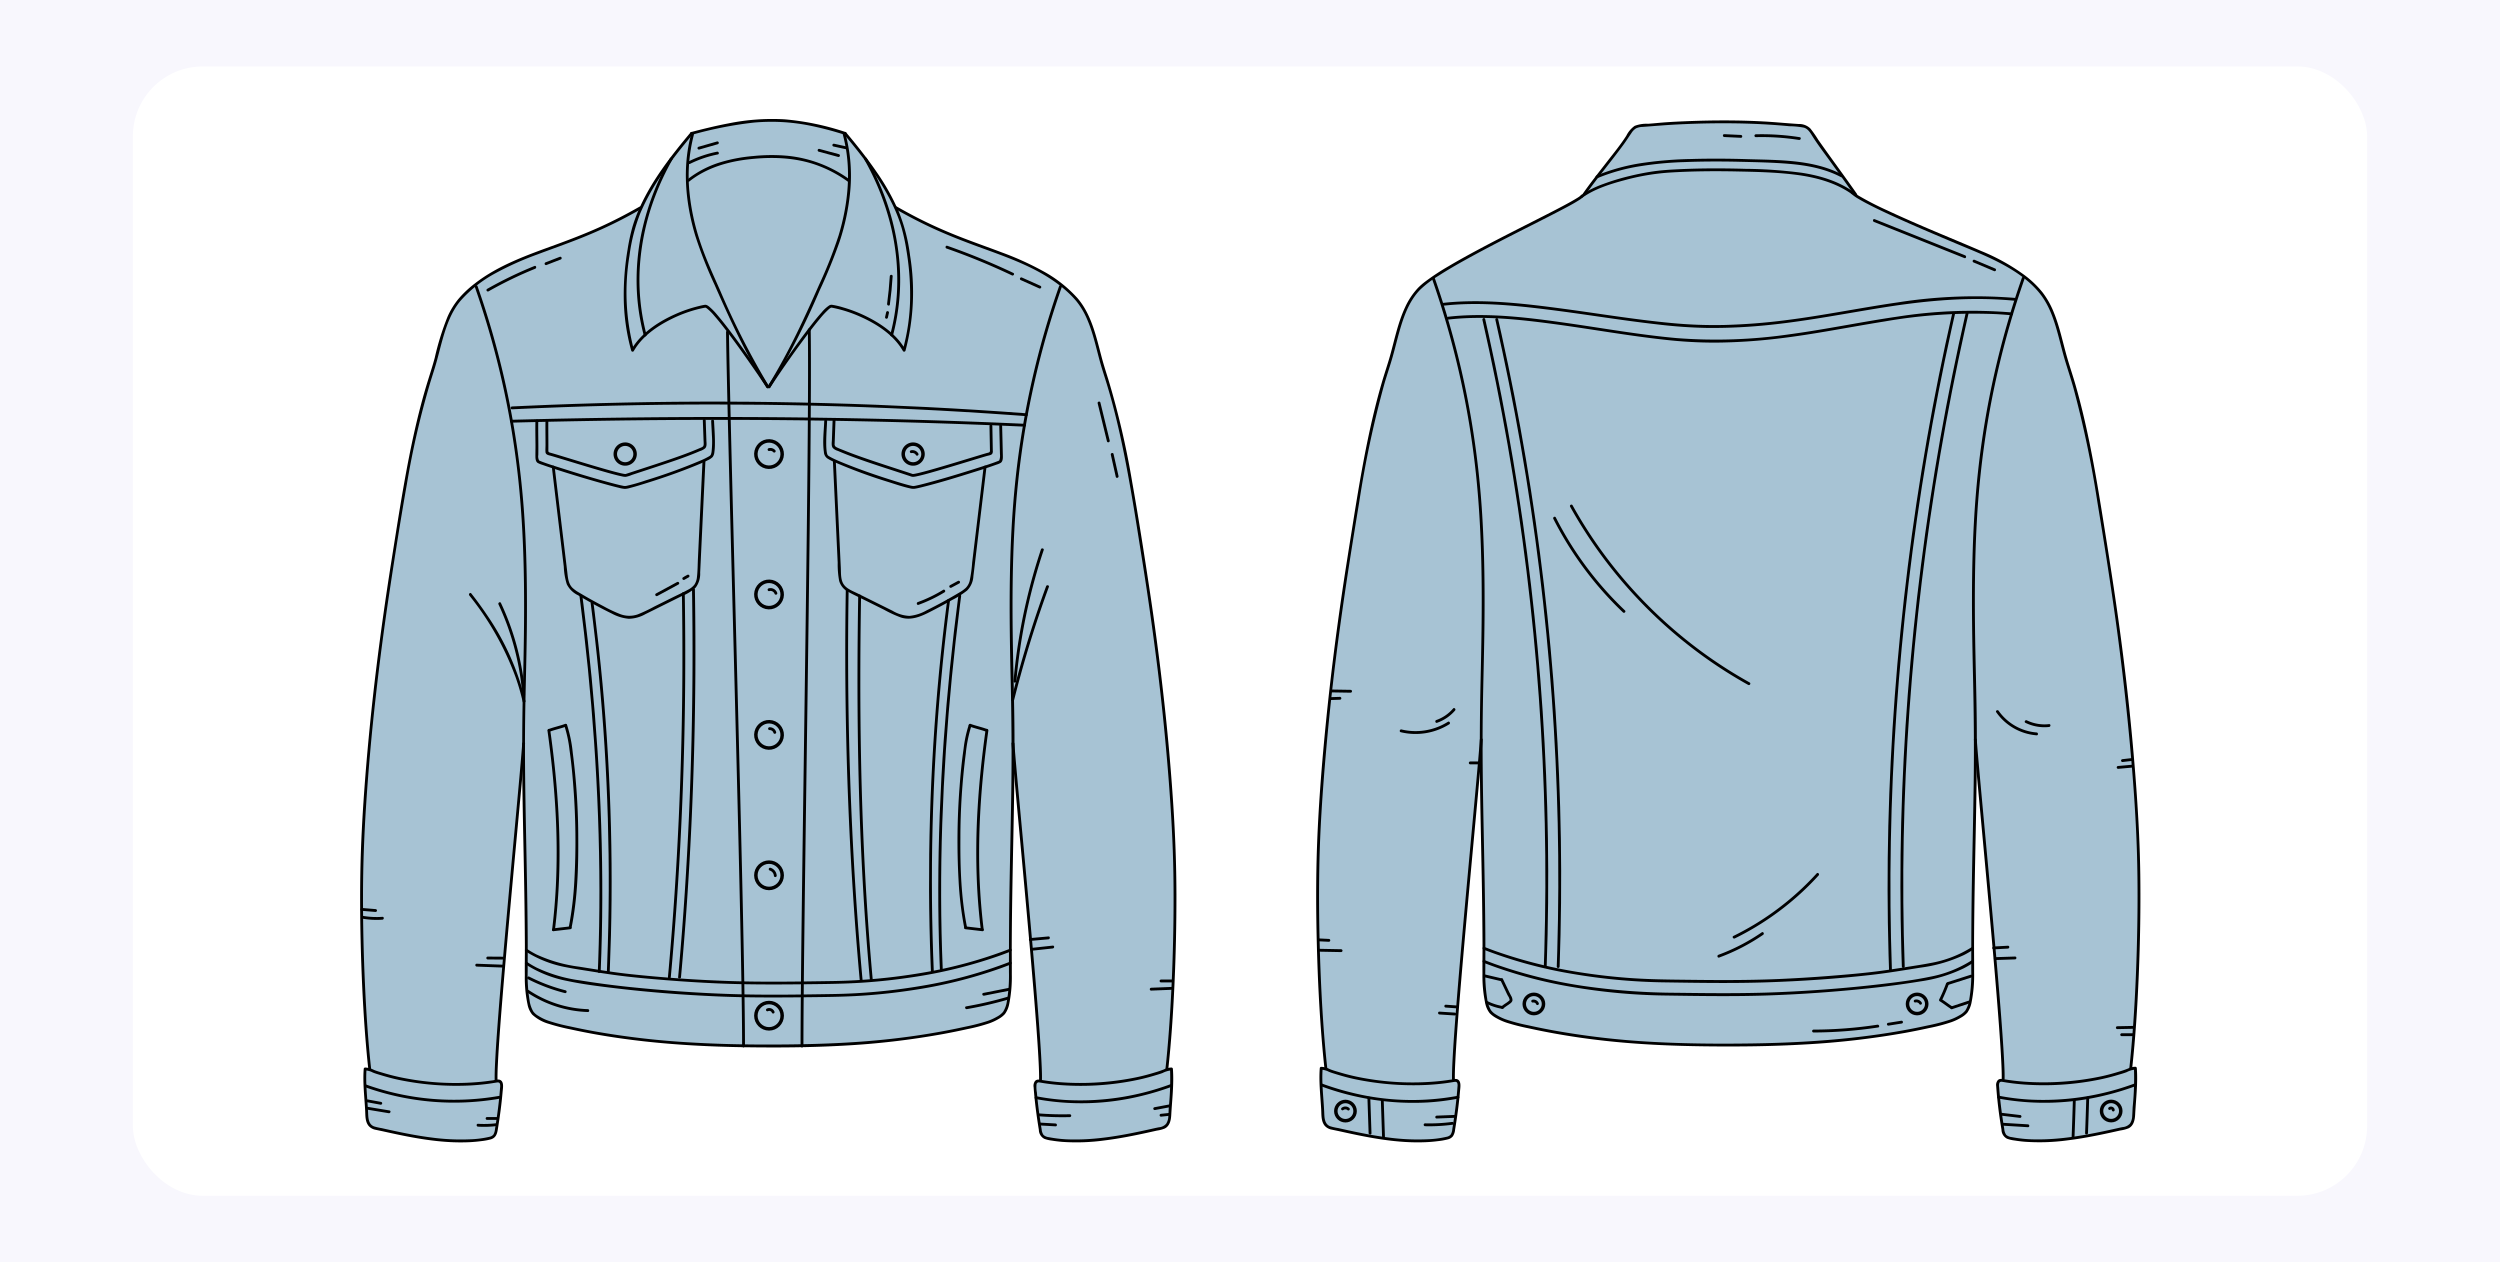 <svg xmlns="http://www.w3.org/2000/svg" xmlns:xlink="http://www.w3.org/1999/xlink" width="715" height="361" viewBox="0 0 715 361">
  <defs>
    <clipPath id="clip-path">
      <rect id="Rectángulo_402424" data-name="Rectángulo 402424" width="509.154" height="292.728" fill="none"/>
    </clipPath>
  </defs>
  <g id="Grupo_1102514" data-name="Grupo 1102514" transform="translate(-180.051 -529)">
    <rect id="Rectángulo_402420" data-name="Rectángulo 402420" width="715" height="361" transform="translate(180.051 529)" fill="#f8f7fd"/>
    <g id="Grupo_1102420" data-name="Grupo 1102420">
      <rect id="Rectángulo_402422" data-name="Rectángulo 402422" width="639" height="323" rx="20" transform="translate(218.051 548)" fill="#fff"/>
      <g id="Grupo_1102419" data-name="Grupo 1102419" transform="translate(283.051 563)">
        <g id="Grupo_1102418" data-name="Grupo 1102418" clip-path="url(#clip-path)">
          <path id="Trazado_893052" data-name="Trazado 893052" d="M567.683,272.055l.34-.213a494.967,494.967,0,0,0,1.94-68.165,748.365,748.365,0,0,0-8.9-80.479c-2.821-17.5-5.446-35.679-10.988-52.584-2.417-7.372-3.288-16.01-8.566-21.7-6.748-7.27-16.006-10.3-24.851-14.115-3.268-1.41-17.651-7.351-24.714-11.192l-2.57-1.764c-3.458-4.945-8.037-11.142-11.5-16.087-.643-.919-1.495-2.558-2.477-3.146-1.064-.637-2.86-.515-4.074-.637A217.61,217.61,0,0,0,440.317,1.3c-3.337.14-6.673.349-10,.682-1.216.122-3.011,0-4.075.637-.981.588-1.835,2.227-2.477,3.146-2.361,3.376-5.5,7.284-8.352,11l-.007,0h0c-1.326,1.726-2.6,3.414-3.694,4.982l-3.328,2.326c-9.349,5.3-38.136,18.526-44.022,24.867-5.278,5.686-6.148,14.324-8.565,21.7-5.543,16.9-8.169,35.08-10.989,52.584a748.381,748.381,0,0,0-8.9,80.479,495.083,495.083,0,0,0,1.94,68.165l.383.23a3.763,3.763,0,0,0-1.724-.371c-.331,4.206.3,8.721.462,12.95a3.622,3.622,0,0,0,3.753,4.422c8.127,1.837,16.469,3.588,24.9,3.391a38.234,38.234,0,0,0,6.221-.638c1.714-.325,2.234-.693,2.516-2.405.013-.081.026-.162.038-.242.676-4.127,1.234-8.337,1.516-12.507a1.394,1.394,0,0,0-.618-1.445,1.56,1.56,0,0,0-.873-.017c-1.246.217-2.507.383-3.775.522l3.672-.928c-.239-11.663,6.885-82.279,7.933-96.77-.013,14.96.448,29.929.661,44.882.082,5.84.146,11.681.139,17.522,0,.186,0,.423-.006.694-.046,3.357-.247,12.681,2.158,14.752,2.217,1.908,5.162,2.7,8.008,3.374a227.855,227.855,0,0,0,47.749,5.669c23.838.483,48.311-.138,71.672-5.669,2.847-.674,5.792-1.465,8.009-3.374,2.4-2.069,2.2-11.382,2.158-14.745l.012-.007h-.012c0-.271-.007-.508-.007-.694,0-1.019.011-2.039.012-3.058l.007,0h-.007q.02-7.23.127-14.461c.213-14.981.674-29.978.661-44.966,1.032,14.355,8.176,85.153,7.937,96.832l1.093.589c-.4-.061-.8-.114-1.2-.183a1.56,1.56,0,0,0-.873.017,1.4,1.4,0,0,0-.619,1.445c.283,4.169.84,8.38,1.516,12.507l.039.242c.282,1.712.8,2.081,2.517,2.405a38.239,38.239,0,0,0,6.22.638c8.437.2,16.777-1.553,24.905-3.391a3.621,3.621,0,0,0,3.752-4.422c.164-4.229.793-8.744.463-12.95a3.691,3.691,0,0,0-1.682.354" transform="translate(-61.647 -0.192)" fill="#a7c3d4"/>
          <path id="Trazado_893053" data-name="Trazado 893053" d="M232.728,204.45a741.234,741.234,0,0,0-8.814-79.708c-2.793-17.335-5.394-35.338-10.884-52.081-2.394-7.3-3.255-15.856-8.482-21.488-6.975-7.514-17.089-11.083-26.721-14.595a142.813,142.813,0,0,1-24.452-11.069l-.243-.187a76.858,76.858,0,0,0-8.441-13.69c-.017-.031-.033-.064-.051-.095l0,.033c-1.925-2.565-3.916-5.02-5.842-7.323-17.023-5.4-26.438-4.573-43.913,0-1.926,2.3-3.917,4.758-5.843,7.323l0-.033c-.018.031-.033.064-.051.095A76.251,76.251,0,0,0,80.433,25.59l-.156-.081A142.783,142.783,0,0,1,55.826,36.578c-9.631,3.511-19.745,7.081-26.72,14.595-5.227,5.631-6.089,14.186-8.483,21.488-5.49,16.743-8.09,34.745-10.883,52.081A741.229,741.229,0,0,0,.926,204.45a490.258,490.258,0,0,0,1.921,67.513l.358.22a3.7,3.7,0,0,0-1.686-.36c-.327,4.166.3,8.638.458,12.827a4.875,4.875,0,0,0,1,3.374,4.881,4.881,0,0,0,2.717,1.006c8.051,1.819,16.311,3.554,24.667,3.358a37.87,37.87,0,0,0,6.16-.632c1.7-.322,2.213-.687,2.493-2.383l.039-.24c.669-4.087,1.221-8.257,1.5-12.387a1.382,1.382,0,0,0-.612-1.431,1.554,1.554,0,0,0-.864-.017c-1.348.235-2.713.413-4.088.557l3.986-.958c-.237-11.551,6.82-81.49,7.857-95.844-.012,14.817.444,29.643.655,44.453q.1,7.16.126,14.323h-.006l.006,0c0,1.01.013,2.019.012,3.028,0,.184,0,.419-.007.687h-.011l.011.007c-.046,3.331-.243,12.554,2.137,14.6,2.2,1.89,5.113,2.673,7.933,3.341,16.985,4.022,34.563,5.417,52.051,5.689l0,.056c0-.018,0-.038,0-.056,5.59.087,11.17.059,16.718-.037v0c.738-.012,1.477-.023,2.214-.038a225.65,225.65,0,0,0,47.292-5.615c2.82-.668,5.736-1.45,7.932-3.341,2.574-2.216,2.135-12.828,2.131-15.3-.007-5.785.055-11.57.138-17.354.211-14.81.667-29.636.655-44.453,1.037,14.354,8.093,84.293,7.857,95.844l1.841.7c-.651-.091-1.3-.185-1.943-.3a1.554,1.554,0,0,0-.864.017,1.38,1.38,0,0,0-.612,1.431c.279,4.129.831,8.3,1.5,12.387l.039.24c.28,1.7.8,2.06,2.492,2.383a37.89,37.89,0,0,0,6.161.632c8.355.2,16.616-1.539,24.666-3.358a3.587,3.587,0,0,0,3.717-4.38c.162-4.189.784-8.66.458-12.827a4.612,4.612,0,0,0-2.139.549l.811-.409a490.387,490.387,0,0,0,1.921-67.513" transform="translate(-0.092 -0.092)" fill="#a7c3d4"/>
          <path id="Trazado_893054" data-name="Trazado 893054" d="M111.481,4.706C106,11.261,100.618,18.13,97.042,25.944a43.417,43.417,0,0,0-2.2,5.812,54.352,54.352,0,0,0-1.378,6.426,77.5,77.5,0,0,0-1.1,13.733A58.7,58.7,0,0,0,94.5,67.131a.413.413,0,0,0,.746.1c2.357-4.137,6.548-7.043,10.728-9.122a38.589,38.589,0,0,1,6.708-2.594q.807-.227,1.623-.415.4-.091.793-.171l.261-.052c.056-.011.5-.059.317-.062a1.019,1.019,0,0,1,.113.025,2.224,2.224,0,0,1,.389.241,14.152,14.152,0,0,1,2.069,2.068c1.021,1.162,1.985,2.374,2.933,3.6,2.277,2.938,4.446,5.959,6.582,9,1.841,2.622,3.666,5.258,5.418,7.94.286.438.993.029.705-.412-1.579-2.416-3.218-4.793-4.871-7.159-2.2-3.144-4.431-6.266-6.767-9.31-1-1.3-2.006-2.585-3.071-3.827a18.294,18.294,0,0,0-2.331-2.405,2.676,2.676,0,0,0-.869-.529,1.017,1.017,0,0,0-.437-.027,15.693,15.693,0,0,0-1.585.328,38.5,38.5,0,0,0-6.874,2.344c-4.411,1.966-8.786,4.763-11.645,8.736a15.7,15.7,0,0,0-.9,1.4l.746.1A64.608,64.608,0,0,1,94.016,39.9a50.179,50.179,0,0,1,3.143-12.2,63.974,63.974,0,0,1,6.228-11.143c2.669-3.921,5.63-7.631,8.671-11.268.335-.4-.24-.981-.577-.577" transform="translate(-16.972 -0.84)"/>
          <path id="Trazado_893055" data-name="Trazado 893055" d="M115.63,5.275c-2.567,9.553-1.632,19.671,1.184,29.058a122.428,122.428,0,0,0,5.5,13.986c2.09,4.758,4.224,9.5,6.51,14.168,2.553,5.215,5.3,10.336,8.362,15.273.276.446.983.036.7-.412a222.3,222.3,0,0,1-13.9-27.247c-2.039-4.6-4.162-9.184-5.746-13.966a64.18,64.18,0,0,1-3.093-14.38,46.5,46.5,0,0,1,1.271-16.261.408.408,0,0,0-.787-.217" transform="translate(-20.971 -0.916)"/>
          <path id="Trazado_893056" data-name="Trazado 893056" d="M106.406,13.724a74.994,74.994,0,0,0-7.623,19.1,65.842,65.842,0,0,0-1.772,20.152,61.523,61.523,0,0,0,1.9,11.423.408.408,0,0,0,.787-.217,61.545,61.545,0,0,1-1.867-20.017,68.9,68.9,0,0,1,4.374-19.6,76.1,76.1,0,0,1,4.908-10.429.408.408,0,0,0-.7-.412" transform="translate(-17.798 -2.485)"/>
          <path id="Trazado_893057" data-name="Trazado 893057" d="M164.653,5.283c5.4,6.461,10.686,13.227,14.238,20.914a41.951,41.951,0,0,1,2.19,5.775,53.852,53.852,0,0,1,1.348,6.24,76.324,76.324,0,0,1,1.1,13.608,57.9,57.9,0,0,1-2.107,15.094l.746-.1c-2.387-4.189-6.591-7.179-10.816-9.313a39.784,39.784,0,0,0-6.9-2.72,22.235,22.235,0,0,0-3.28-.771,1.266,1.266,0,0,0-.846.22,10.131,10.131,0,0,0-2.1,1.954c-1.033,1.144-2,2.348-2.947,3.561-2.347,3-4.578,6.093-6.772,9.208-1.8,2.552-3.573,5.122-5.3,7.726q-.193.293-.386.587c-.288.441.419.851.705.412,3.565-5.454,7.327-10.805,11.272-15.99.974-1.279,1.965-2.547,3-3.777a23.649,23.649,0,0,1,2.379-2.548,2.8,2.8,0,0,1,.741-.53,1.019,1.019,0,0,1,.113-.025c-.225,0,.172.035.186.038l.26.051q.464.092.924.2a37.335,37.335,0,0,1,6.812,2.294c4.737,2.11,9.619,5.224,12.247,9.838a.413.413,0,0,0,.746-.1,65.472,65.472,0,0,0,1.3-27.262,50.777,50.777,0,0,0-3.238-12.551,64.808,64.808,0,0,0-6.293-11.253c-2.694-3.951-5.684-7.692-8.749-11.359-.337-.4-.912.176-.577.577" transform="translate(-26.231 -0.84)"/>
          <path id="Trazado_893058" data-name="Trazado 893058" d="M164.294,5.492c2.555,9.508,1.571,19.561-1.264,28.888A125.707,125.707,0,0,1,157.5,48.345c-2.055,4.669-4.154,9.32-6.4,13.9-2.53,5.155-5.251,10.219-8.278,15.1-.278.448.429.858.7.412a224.423,224.423,0,0,0,14.1-27.686,150.885,150.885,0,0,0,5.721-13.986A64.889,64.889,0,0,0,166.4,21.572a47.069,47.069,0,0,0-1.317-16.3.408.408,0,0,0-.787.217" transform="translate(-26.232 -0.916)"/>
          <path id="Trazado_893059" data-name="Trazado 893059" d="M176.643,14.136a74.226,74.226,0,0,1,7.52,18.819,65.106,65.106,0,0,1,1.77,19.933,60.431,60.431,0,0,1-1.875,11.3.409.409,0,0,0,.788.216,62.256,62.256,0,0,0,1.89-20.322,69.686,69.686,0,0,0-4.429-19.811,77.307,77.307,0,0,0-4.96-10.542.408.408,0,0,0-.7.412" transform="translate(-32.448 -2.485)"/>
          <path id="Trazado_893060" data-name="Trazado 893060" d="M116.157,4.551a110.775,110.775,0,0,1,17.6-3.481,55.843,55.843,0,0,1,15.825.8,91.688,91.688,0,0,1,10.268,2.681c.5.159.717-.629.217-.787A75.2,75.2,0,0,0,142.647.129a62.881,62.881,0,0,0-16.126,1.176c-3.558.678-7.079,1.543-10.582,2.459a.408.408,0,0,0,.217.787" transform="translate(-21.251 -0.002)"/>
          <path id="Trazado_893061" data-name="Trazado 893061" d="M115.222,20.206c4.948-3.932,11.179-5.7,17.376-6.354,6.218-.66,12.52-.486,18.49,1.529a35.712,35.712,0,0,1,9.414,4.889c.428.308.835-.4.412-.7a36.442,36.442,0,0,0-17.71-6.693,51.337,51.337,0,0,0-9.757.08,45.116,45.116,0,0,0-9.4,1.78,28.968,28.968,0,0,0-9.407,4.9c-.411.326.17.9.577.577" transform="translate(-21.04 -2.329)"/>
          <path id="Trazado_893062" data-name="Trazado 893062" d="M207.271,58.547a245.606,245.606,0,0,0-12.414,54.783c-1.054,9.678-1.52,19.411-1.666,29.143-.147,9.757.027,19.517.247,29.271.222,9.816.313,19.623.191,29.441-.122,9.793-.37,19.585-.533,29.378-.134,8.054-.162,16.105-.162,24.16a42.81,42.81,0,0,1-.6,8.37,7.481,7.481,0,0,1-1.1,3.025,5.854,5.854,0,0,1-1.74,1.362,14.784,14.784,0,0,1-2.783,1.255,58.141,58.141,0,0,1-6.35,1.62q-3.51.774-7.049,1.414-7.033,1.275-14.143,2.06c-9.451,1.059-18.939,1.458-28.444,1.577-9.431.118-18.87.019-28.288-.528a231.972,231.972,0,0,1-28.2-3.245q-3.452-.629-6.877-1.39a50.239,50.239,0,0,1-6.165-1.619,13.832,13.832,0,0,1-2.819-1.362,4.768,4.768,0,0,1-1.491-1.294,8.717,8.717,0,0,1-1.062-3.195,45.677,45.677,0,0,1-.536-8.306c.007-3.252.032-6.5.009-9.753-.067-9.8-.271-19.6-.465-29.4-.194-9.826-.365-19.654-.3-29.483.065-9.745.419-19.487.518-29.232s.01-19.508-.541-29.246a258.147,258.147,0,0,0-3.135-28.382A245.533,245.533,0,0,0,45.1,71.507q-1.894-6.536-4.148-12.96c-.173-.492-.962-.281-.787.217a246.194,246.194,0,0,1,7.83,27.266A244.392,244.392,0,0,1,52.629,114.1c1.031,9.757,1.472,19.569,1.6,29.378.126,9.825-.063,19.651-.289,29.474q-.339,14.778-.146,29.551c.135,9.895.388,19.787.542,29.683q.114,7.321.158,14.644c.014,2.934-.047,5.869-.017,8.8a36.453,36.453,0,0,0,.782,8.392,6.4,6.4,0,0,0,1.308,2.853,11.611,11.611,0,0,0,4.73,2.642,57.655,57.655,0,0,0,6.324,1.613q3.475.764,6.976,1.389c4.645.833,9.321,1.494,14.011,2.015,9.456,1.052,18.969,1.53,28.48,1.677s19.026.085,28.511-.442a226.8,226.8,0,0,0,28.415-3.307q3.535-.649,7.044-1.431a49.827,49.827,0,0,0,6.266-1.654,15.012,15.012,0,0,0,2.725-1.283,6.837,6.837,0,0,0,1.743-1.375,7.138,7.138,0,0,0,1.235-2.948,38.93,38.93,0,0,0,.725-8.415c.02-2.978-.033-5.955-.018-8.933.05-9.864.247-19.725.445-29.587.2-9.894.383-19.79.338-29.686-.045-9.85-.4-19.7-.513-29.544-.113-9.818-.044-19.644.485-29.45a257.365,257.365,0,0,1,3.1-28.683,245.765,245.765,0,0,1,6.3-27.661q1.905-6.583,4.175-13.053c.175-.5-.614-.71-.787-.217" transform="translate(-7.375 -10.707)"/>
          <path id="Trazado_893063" data-name="Trazado 893063" d="M128.208,74.605q.088,6.45.236,12.9.184,8.71.4,17.421.253,10.5.523,21,.3,11.629.6,23.257.317,12.251.633,24.5.318,12.381.629,24.762.3,11.826.575,23.652.253,10.782.481,21.564.192,9.226.346,18.451c.074,4.677.14,9.355.164,14.033q.007,1.32.008,2.639a.408.408,0,0,0,.816,0c0-4.3-.055-8.6-.115-12.894q-.124-8.71-.305-17.419-.208-10.5-.454-21-.267-11.628-.556-23.256-.3-12.25-.617-24.5-.317-12.381-.639-24.762-.306-11.826-.61-23.654-.277-10.782-.543-21.565-.227-9.227-.434-18.453-.156-7.018-.278-14.037-.022-1.32-.04-2.64a.408.408,0,0,0-.816,0" transform="translate(-23.558 -13.636)"/>
          <path id="Trazado_893064" data-name="Trazado 893064" d="M156.4,73.831c.058,4.3.062,8.606.056,12.909q-.012,8.733-.087,17.467-.08,10.509-.2,21.018-.127,11.7-.278,23.4-.155,12.3-.325,24.6-.169,12.4-.342,24.8-.167,11.9-.328,23.807-.146,10.819-.281,21.639-.114,9.25-.2,18.5-.066,7.025-.095,14.052,0,1.313,0,2.624a.408.408,0,0,0,.816,0c0-4.3.029-8.607.064-12.91q.073-8.733.18-17.468.124-10.509.266-21.018.156-11.7.319-23.4.171-12.3.341-24.6.17-12.4.332-24.8.154-11.9.292-23.807.122-10.819.219-21.638.08-9.25.117-18.5c.016-4.684.02-9.367-.019-14.051q-.011-1.311-.029-2.624a.408.408,0,0,0-.816,0" transform="translate(-28.355 -13.494)"/>
          <circle id="Elipse_11504" data-name="Elipse 11504" cx="3.766" cy="3.766" r="3.766" transform="translate(112.411 98.662) rotate(-76.717)" fill="none" stroke="#000" stroke-miterlimit="10" stroke-width="1"/>
          <circle id="Elipse_11505" data-name="Elipse 11505" cx="3.766" cy="3.766" r="3.766" transform="translate(112.411 138.819) rotate(-76.717)" fill="none" stroke="#000" stroke-miterlimit="10" stroke-width="1"/>
          <circle id="Elipse_11506" data-name="Elipse 11506" cx="3.766" cy="3.766" r="3.766" transform="translate(112.411 178.976) rotate(-76.717)" fill="none" stroke="#000" stroke-miterlimit="10" stroke-width="1"/>
          <circle id="Elipse_11507" data-name="Elipse 11507" cx="3.766" cy="3.766" r="3.766" transform="translate(113.176 212.567)" fill="none" stroke="#000" stroke-miterlimit="10" stroke-width="1"/>
          <circle id="Elipse_11508" data-name="Elipse 11508" cx="3.766" cy="3.766" r="3.766" transform="translate(113.176 252.724)" fill="none" stroke="#000" stroke-miterlimit="10" stroke-width="1"/>
          <path id="Trazado_893065" data-name="Trazado 893065" d="M212.478,212.42a35.02,35.02,0,0,0-1.437,6.756c-.524,3.58-.873,7.186-1.139,10.794a202.37,202.37,0,0,0-.3,26.679,98.226,98.226,0,0,0,1.637,13.729c.1.514.891.3.787-.217-1.688-8.353-1.953-17.015-1.895-25.513a190.567,190.567,0,0,1,1.544-24.165,38.511,38.511,0,0,1,1.59-7.847c.178-.5-.61-.708-.787-.217" transform="translate(-38.458 -38.981)"/>
          <path id="Trazado_893066" data-name="Trazado 893066" d="M212.074,283.755l4.751.552a.41.41,0,0,0,.408-.408.419.419,0,0,0-.408-.408l-4.751-.552a.41.41,0,0,0-.408.408.418.418,0,0,0,.408.408" transform="translate(-38.894 -51.99)"/>
          <path id="Trazado_893067" data-name="Trazado 893067" d="M213.53,212.755c1.533.567,3.145.891,4.678,1.459a.412.412,0,0,0,.5-.286.417.417,0,0,0-.285-.5c-1.533-.567-3.145-.891-4.678-1.458a.411.411,0,0,0-.5.285.417.417,0,0,0,.285.5" transform="translate(-39.181 -38.946)"/>
          <path id="Trazado_893068" data-name="Trazado 893068" d="M218.545,214.034c-1.034,7.38-1.828,14.794-2.27,22.235a205.7,205.7,0,0,0-.167,22.322q.311,6.314,1.082,12.593c.064.514.882.521.816,0A178.789,178.789,0,0,1,216.7,249.03c.006-7.418.42-14.833,1.136-22.215q.611-6.3,1.5-12.564c.072-.514-.714-.736-.786-.217" transform="translate(-39.668 -39.275)"/>
          <path id="Trazado_893069" data-name="Trazado 893069" d="M71.578,212.637a35.022,35.022,0,0,1,1.437,6.756c.52,3.551.859,7.129,1.119,10.707a202.789,202.789,0,0,1,.3,26.408,97.23,97.23,0,0,1-1.617,13.653c-.1.513.683.732.788.217,1.693-8.379,1.977-17.06,1.924-25.585a192.1,192.1,0,0,0-1.56-24.425,38.926,38.926,0,0,0-1.6-7.949c-.176-.491-.966-.279-.787.217" transform="translate(-13.148 -38.981)"/>
          <path id="Trazado_893070" data-name="Trazado 893070" d="M72.416,282.939l-4.751.552a.421.421,0,0,0-.408.408.41.41,0,0,0,.408.408l4.751-.552a.421.421,0,0,0,.408-.408.411.411,0,0,0-.408-.408" transform="translate(-12.358 -51.99)"/>
          <path id="Trazado_893071" data-name="Trazado 893071" d="M70.758,211.969c-1.533.567-3.145.891-4.678,1.459a.419.419,0,0,0-.285.5.412.412,0,0,0,.5.285c1.533-.567,3.145-.891,4.678-1.459a.419.419,0,0,0,.285-.5.412.412,0,0,0-.5-.285" transform="translate(-12.087 -38.946)"/>
          <path id="Trazado_893072" data-name="Trazado 893072" d="M65.633,214.252c1.032,7.373,1.817,14.783,2.252,22.217a205.523,205.523,0,0,1,.15,22.222q-.312,6.263-1.078,12.494c-.064.52.753.514.816,0a179.151,179.151,0,0,0,1.31-22.354c-.014-7.451-.438-14.9-1.166-22.313q-.615-6.257-1.5-12.483c-.073-.518-.859-.3-.787.217" transform="translate(-12.059 -39.275)"/>
          <path id="Trazado_893073" data-name="Trazado 893073" d="M79.979,30.694c-3.787,2.161-7.655,4.173-11.632,5.96-4.077,1.832-8.253,3.435-12.45,4.969-8.043,2.939-16.358,5.813-23.183,11.15a29.992,29.992,0,0,0-4.6,4.347A22.027,22.027,0,0,0,25,62.192a75.972,75.972,0,0,0-3.671,11.8c-.564,2.116-1.24,4.189-1.89,6.279q-1.112,3.567-2.061,7.181c-1.28,4.844-2.37,9.738-3.343,14.652-1.961,9.9-3.482,19.887-5.069,29.854Q6.5,147.443,4.578,163.006,2.669,178.616,1.437,194.3C.74,203.336.2,212.385.057,221.448c-.136,8.6-.022,17.215.274,25.815.287,8.319.738,16.638,1.486,24.928q.239,2.657.529,5.309c.056.516.873.522.816,0-.871-7.933-1.392-15.9-1.76-23.874q-.6-12.94-.584-25.9c.015-8.474.321-16.928.864-25.385q1-15.591,2.751-31.124,1.744-15.677,4.116-31.275c1.5-9.957,3.066-19.916,4.818-29.833a241.581,241.581,0,0,1,6.745-29.256c.644-2.085,1.332-4.15,1.9-6.258.544-2.014,1.041-4.042,1.612-6.05,1.106-3.887,2.511-7.842,5.161-10.967a36.217,36.217,0,0,1,10.02-7.856,86.68,86.68,0,0,1,11.884-5.318c4.195-1.583,8.429-3.056,12.591-4.725,3.854-1.547,7.646-3.245,11.34-5.143,1.947-1,3.867-2.053,5.769-3.138a.408.408,0,0,0-.412-.7" transform="translate(0 -5.63)"/>
          <path id="Trazado_893074" data-name="Trazado 893074" d="M55.012,218.79c-.13,1.84-.286,3.678-.444,5.516q-.351,4.086-.726,8.171-.458,5.049-.925,10.1-.528,5.736-1.056,11.472-.556,6.042-1.1,12.085t-1.077,12.107q-.5,5.767-.982,11.535-.419,5.1-.8,10.2c-.2,2.771-.4,5.544-.551,8.319-.105,1.9-.206,3.8-.22,5.706,0,.311,0,.622,0,.933a.408.408,0,0,0,.816,0c-.033-1.659.047-3.321.128-4.977.126-2.585.3-5.167.477-7.748q.345-4.9.746-9.793.454-5.643.944-11.282.519-6.008,1.06-12.013.545-6.077,1.1-12.151.535-5.848,1.076-11.7.484-5.24.963-10.481.4-4.356.783-8.714c.181-2.071.361-4.142.519-6.215q.042-.538.079-1.076c.037-.524-.78-.522-.816,0" transform="translate(-8.66 -40.131)"/>
          <path id="Trazado_893075" data-name="Trazado 893075" d="M38.775,350.01a3.687,3.687,0,0,1-.463,1.556,1.9,1.9,0,0,1-1.142.642,27.6,27.6,0,0,1-5.4.707,62.487,62.487,0,0,1-11.291-.526c-3.8-.485-7.557-1.227-11.294-2.04q-1.4-.3-2.791-.62a16.858,16.858,0,0,1-2.2-.5c-1.674-.626-1.648-2.577-1.717-4.069-.19-4.116-.747-8.232-.438-12.356l-.408.408a5.167,5.167,0,0,1,2.18.6c.775.321,1.593.546,2.4.792,1.658.508,3.327.957,5.023,1.316a81.05,81.05,0,0,0,20.508,1.6q2.585-.138,5.152-.477c.8-.108,1.6-.245,2.406-.368.438-.068.782-.018.912.444a3.222,3.222,0,0,1,.014,1.1c-.287,3.951-.813,7.878-1.451,11.787-.084.514.7.735.787.217.586-3.59,1.081-7.2,1.388-10.822.091-1.083.561-3.261-1-3.555a2.99,2.99,0,0,0-1.052.073c-.478.08-.955.157-1.434.227-.9.13-1.793.237-2.693.326a76.842,76.842,0,0,1-21.862-1.05,59.239,59.239,0,0,1-5.912-1.437c-.935-.28-1.9-.534-2.8-.9a6.184,6.184,0,0,0-2.556-.692.419.419,0,0,0-.408.408c-.3,3.966.206,7.927.415,11.884.078,1.492-.022,3.228,1.011,4.44A3.468,3.468,0,0,0,4.634,350.2c.9.193,1.8.375,2.7.575,7.869,1.753,15.938,3.339,24.042,2.975q1.75-.078,3.486-.312a17.391,17.391,0,0,0,2.747-.506c1.336-.411,1.741-1.41,1.953-2.705.085-.514-.7-.735-.787-.217" transform="translate(-0.209 -61.079)"/>
          <path id="Trazado_893076" data-name="Trazado 893076" d="M1.7,339.108a75.644,75.644,0,0,0,38.48,3.276c.516-.09.3-.877-.217-.787a74.926,74.926,0,0,1-38.046-3.276c-.5-.177-.709.611-.217.787" transform="translate(-0.261 -62.162)"/>
          <path id="Trazado_893077" data-name="Trazado 893077" d="M187.493,31.4c3.764,2.148,7.607,4.149,11.56,5.928,4.019,1.809,8.131,3.4,12.269,4.919,8.045,2.952,16.436,5.762,23.272,11.105a29.986,29.986,0,0,1,4.6,4.347A21.534,21.534,0,0,1,242.3,62.89c1.672,3.818,2.541,7.931,3.629,11.938.584,2.152,1.3,4.261,1.95,6.393q1.08,3.527,2.006,7.1c1.255,4.818,2.326,9.685,3.285,14.571,1.933,9.847,3.446,19.774,5.02,29.684q2.457,15.475,4.37,31.031,1.9,15.611,3.114,31.3c.679,8.914,1.2,17.839,1.336,26.779.131,8.584.015,17.171-.283,25.75-.287,8.263-.737,16.525-1.481,24.759q-.24,2.657-.529,5.309c-.057.522.76.517.816,0,.873-7.96,1.395-15.958,1.763-23.957q.6-13.059.58-26.14c-.02-8.5-.34-16.98-.89-25.463q-1.017-15.692-2.792-31.323-1.757-15.684-4.138-31.288c-1.514-10.015-3.085-20.033-4.86-30.005a236.716,236.716,0,0,0-6.814-29.233c-.65-2.079-1.315-4.144-1.874-6.251-.536-2.017-1.037-4.045-1.623-6.048-1.131-3.872-2.613-7.745-5.266-10.847a36.875,36.875,0,0,0-9.92-7.8A85.267,85.267,0,0,0,217.88,43.8c-4.217-1.6-8.48-3.076-12.671-4.746-3.923-1.564-7.778-3.286-11.534-5.217-1.948-1-3.868-2.053-5.769-3.138a.408.408,0,0,0-.412.7" transform="translate(-34.416 -5.63)"/>
          <path id="Trazado_893078" data-name="Trazado 893078" d="M228.239,218.79c.13,1.84.286,3.678.445,5.516q.351,4.086.726,8.171.458,5.049.925,10.1.529,5.736,1.056,11.472.556,6.042,1.1,12.085t1.077,12.107q.5,5.767.982,11.535.419,5.1.8,10.2c.2,2.771.4,5.544.551,8.319.105,1.9.206,3.8.22,5.706,0,.311,0,.622,0,.933a.408.408,0,0,0,.816,0c.033-1.659-.047-3.321-.128-4.977-.126-2.585-.3-5.167-.477-7.748q-.345-4.9-.746-9.793-.454-5.643-.944-11.282-.519-6.008-1.06-12.013-.545-6.077-1.1-12.151-.535-5.848-1.076-11.7-.484-5.24-.963-10.481-.4-4.356-.783-8.714c-.181-2.071-.361-4.142-.519-6.215q-.042-.538-.079-1.076c-.037-.521-.853-.525-.816,0" transform="translate(-41.939 -40.131)"/>
          <path id="Trazado_893079" data-name="Trazado 893079" d="M237.473,350.227a2.918,2.918,0,0,0,1.565,2.563,9.34,9.34,0,0,0,2.138.5q1.485.241,2.987.365a59.2,59.2,0,0,0,12.192-.425c4-.5,7.962-1.277,11.9-2.137.994-.216,1.988-.442,2.981-.664a9.151,9.151,0,0,0,2.261-.6c1.433-.734,1.755-2.35,1.834-3.818.237-4.382.8-8.815.475-13.205a.418.418,0,0,0-.408-.408,5.043,5.043,0,0,0-2.179.534,26,26,0,0,1-2.52.857c-1.721.528-3.453.995-5.214,1.364a77.927,77.927,0,0,1-10.9,1.477,76.572,76.572,0,0,1-10.957-.035c-1.806-.14-3.608-.355-5.395-.657-.67-.113-1.386-.245-1.881.334a2.352,2.352,0,0,0-.377,1.753c.289,4.089.834,8.156,1.495,12.2.084.517.871.3.787-.217-.569-3.485-1.049-6.986-1.35-10.506a8.013,8.013,0,0,1-.1-2.32.636.636,0,0,1,.808-.524c.455.055.908.151,1.362.22q2.462.375,4.949.555a78.541,78.541,0,0,0,20.617-1.258c1.9-.367,3.771-.818,5.624-1.371.887-.264,1.789-.516,2.659-.834a6.808,6.808,0,0,1,2.576-.755l-.408-.408a80.694,80.694,0,0,1-.365,11.029c-.051.827-.068,1.656-.129,2.482a4.133,4.133,0,0,1-.621,2.144,3.03,3.03,0,0,1-2.069,1.022c-.843.157-1.678.358-2.516.544-7.431,1.652-14.987,3.1-22.634,2.936a35.281,35.281,0,0,1-6.357-.66,2.654,2.654,0,0,1-1.482-.621,3.247,3.247,0,0,1-.559-1.676c-.085-.517-.872-.3-.787.217" transform="translate(-43.358 -61.079)"/>
          <path id="Trazado_893080" data-name="Trazado 893080" d="M236.639,342.469a71.652,71.652,0,0,0,30.429-.923,77.712,77.712,0,0,0,8.33-2.529c.49-.179.278-.968-.217-.787a74.408,74.408,0,0,1-29.817,4.521,64.969,64.969,0,0,1-8.508-1.069c-.513-.1-.733.686-.217.787" transform="translate(-43.429 -62.145)"/>
          <path id="Trazado_893081" data-name="Trazado 893081" d="M195.945,116.805a2.829,2.829,0,1,1-2.828-2.828A2.828,2.828,0,0,1,195.945,116.805Z" transform="translate(-34.966 -20.943)" fill="none" stroke="#000" stroke-miterlimit="10" stroke-width="1"/>
          <path id="Trazado_893082" data-name="Trazado 893082" d="M165.66,120.019l1.087,23.075q.136,2.9.273,5.795a26.329,26.329,0,0,0,.415,5.227,5.15,5.15,0,0,0,2.776,3.233c1.588.868,3.245,1.626,4.865,2.431l5.2,2.583a34.33,34.33,0,0,0,4.845,2.231c3.5,1.1,6.793-.835,9.819-2.4q2.414-1.248,4.777-2.595a24.323,24.323,0,0,0,4.332-2.741,6.257,6.257,0,0,0,1.78-4.1c.244-1.876.451-3.756.676-5.634q1.363-11.377,2.731-22.752.169-1.412.337-2.822c.062-.521-.755-.517-.816,0q-1.3,10.931-2.623,21.862-.326,2.711-.65,5.421a40.464,40.464,0,0,1-.71,5.224,4.316,4.316,0,0,1-1.119,2.051,9.819,9.819,0,0,1-1.919,1.366q-2.29,1.371-4.635,2.65-2.3,1.254-4.651,2.417a12.367,12.367,0,0,1-4.9,1.589,10.259,10.259,0,0,1-4.849-1.475l-4.928-2.448-5.02-2.493c-1.326-.659-3.01-1.255-3.925-2.487-.987-1.329-.842-3.249-.917-4.815q-.129-2.745-.258-5.489-.523-11.079-1.045-22.16-.064-1.371-.129-2.744c-.024-.523-.841-.526-.816,0" transform="translate(-30.44 -21.981)"/>
          <path id="Trazado_893083" data-name="Trazado 893083" d="M162.551,105.786c-.111,2.927-.525,5.941-.1,8.858a2.371,2.371,0,0,0,.983,1.838,13.858,13.858,0,0,0,2.036,1.056,146.532,146.532,0,0,0,15.657,5.757c1.97.634,3.956,1.3,5.981,1.749a3.547,3.547,0,0,0,1.338.1c.666-.1,1.323-.264,1.976-.425,5.156-1.274,10.249-2.858,15.313-4.453,2.029-.639,4.064-1.274,6.061-2.009a5.179,5.179,0,0,0,1.26-.534c.656-.479.584-1.581.568-2.29q-.049-2.115-.1-4.23-.049-2.014-.1-4.028a.408.408,0,0,0-.816,0q.1,4.028.193,8.056a3.87,3.87,0,0,1-.189,1.775c-.069.149.091-.023-.05.062a2.043,2.043,0,0,1-.446.2c-1.724.684-3.51,1.228-5.275,1.793-5.066,1.619-10.163,3.175-15.306,4.532-.834.22-1.671.437-2.515.618-.263.056-.527.113-.793.149.109-.015-.108.012-.151.013a2.082,2.082,0,0,1-.226-.009c.059,0-.119-.02-.212-.038-.142-.027-.284-.058-.425-.091-.358-.082-.715-.175-1.07-.273-1-.272-2-.571-2.987-.878-5.262-1.631-10.507-3.422-15.6-5.525-.908-.375-1.812-.762-2.689-1.2-.3-.152-.6-.309-.888-.489a1.345,1.345,0,0,1-.441-.341c.051.063-.063-.109-.078-.144a2.3,2.3,0,0,1-.085-.253,5.347,5.347,0,0,1-.148-.769,18.127,18.127,0,0,1-.11-2.147c-.011-1.587.072-3.174.162-4.757.031-.555.066-1.11.087-1.666.02-.526-.8-.525-.816,0" transform="translate(-29.816 -19.366)"/>
          <path id="Trazado_893084" data-name="Trazado 893084" d="M165.486,105.562q-.1,2.792-.2,5.582c-.026.726-.215,1.671.255,2.3a3.257,3.257,0,0,0,1.441.837q2.238.964,4.524,1.8c4.5,1.659,9.087,3.106,13.645,4.6l2.534.834a2.4,2.4,0,0,0,.783.189,6.037,6.037,0,0,0,1.168-.18c1.426-.3,2.832-.7,4.234-1.094,3.849-1.083,7.673-2.259,11.5-3.423,1.4-.427,2.8-.858,4.212-1.266.456-.132,1.24-.217,1.537-.6a1.372,1.372,0,0,0,.18-.9c-.007-.473-.017-.946-.025-1.419l-.051-2.838-.051-2.838a.408.408,0,0,0-.816,0q.048,2.686.1,5.373.012.659.024,1.317c.006.34.094.716-.266.883a3.8,3.8,0,0,1-.542.15c-1.249.355-2.491.738-3.734,1.115-3.651,1.108-7.3,2.23-10.966,3.285-1.526.44-3.056.875-4.6,1.251-.489.119-.981.235-1.477.319a3.57,3.57,0,0,1-.394.048.751.751,0,0,1-.135,0c-.039,0,.113.023.035,0-.166-.041-.329-.109-.491-.162-4.82-1.589-9.661-3.125-14.448-4.815-1.539-.544-3.07-1.111-4.582-1.726-.771-.313-1.584-.6-2.324-.98a.905.905,0,0,1-.486-.981c.008-.463.033-.926.049-1.388q.047-1.3.092-2.592.049-1.346.1-2.691c.019-.526-.8-.525-.816,0" transform="translate(-30.361 -19.325)"/>
          <path id="Trazado_893085" data-name="Trazado 893085" d="M89.4,116.805a2.829,2.829,0,1,0,2.828-2.828A2.828,2.828,0,0,0,89.4,116.805Z" transform="translate(-16.427 -20.943)" fill="none" stroke="#000" stroke-miterlimit="10" stroke-width="1"/>
          <path id="Trazado_893086" data-name="Trazado 893086" d="M110.253,120.019q-.522,11.081-1.044,22.16-.13,2.744-.259,5.489c-.083,1.772-.075,3.577-.282,5.339a4.578,4.578,0,0,1-.764,2.22,5.231,5.231,0,0,1-1.729,1.377c-1.546.858-3.169,1.592-4.752,2.379L96.5,161.432a44.446,44.446,0,0,1-4.767,2.261,7.284,7.284,0,0,1-5.055-.095,38.093,38.093,0,0,1-4.733-2.242q-2.369-1.23-4.687-2.556-1.137-.651-2.262-1.324a9.843,9.843,0,0,1-1.919-1.366c-1.213-1.2-1.314-2.959-1.5-4.556q-.324-2.716-.65-5.431-1.31-10.925-2.623-21.849-.162-1.36-.324-2.721c-.062-.515-.879-.522-.816,0q1.357,11.383,2.731,22.764l.686,5.727a19.65,19.65,0,0,0,.853,5.022,6.919,6.919,0,0,0,3.238,3.166q2.334,1.395,4.722,2.692c1.615.877,3.247,1.729,4.9,2.53a12.428,12.428,0,0,0,4.9,1.5,10.14,10.14,0,0,0,4.765-1.342c1.721-.843,3.434-1.7,5.151-2.557l5.111-2.539a13,13,0,0,0,4.091-2.485,6.587,6.587,0,0,0,1.275-4.29q.141-2.9.273-5.795l1.087-23.075q.066-1.423.134-2.846c.024-.525-.792-.524-.816,0" transform="translate(-12.339 -21.981)"/>
          <path id="Trazado_893087" data-name="Trazado 893087" d="M111.68,105.786c.051,1.363.155,2.724.207,4.087a25.245,25.245,0,0,1-.09,4.64,3.889,3.889,0,0,1-.165.74.982.982,0,0,1-.17.32,2.062,2.062,0,0,1-.5.358,20.378,20.378,0,0,1-2.306,1.132,158.506,158.506,0,0,1-15.738,5.7,47.854,47.854,0,0,1-5.5,1.562,2.349,2.349,0,0,1-1-.038c-.8-.153-1.59-.358-2.378-.561-5.216-1.348-10.379-2.934-15.51-4.568C66.672,118.57,64.808,118,63,117.293c-.248-.1-.246-.105-.487-.209-.093-.04-.107-.1-.048-.018a2.583,2.583,0,0,1-.229-1.57c.044-2.214-.007-4.428-.022-6.641-.007-1.023-.009-2.046.015-3.069a.408.408,0,0,0-.816,0c-.052,2.286,0,4.574.019,6.861.007,1.1-.03,2.21-.019,3.313.006.589.07,1.424.614,1.787a6.7,6.7,0,0,0,1.419.58c.907.328,1.824.633,2.74.935,5.314,1.745,10.677,3.37,16.074,4.838.986.269,1.974.531,2.969.765a9.038,9.038,0,0,0,1.74.322,5.842,5.842,0,0,0,1.548-.28c.979-.248,1.949-.536,2.916-.831,5.506-1.675,10.993-3.548,16.313-5.749.977-.4,1.953-.817,2.9-1.3a4.72,4.72,0,0,0,1.455-.947,2.675,2.675,0,0,0,.484-1.353,16.054,16.054,0,0,0,.158-2.168c.029-1.67-.058-3.34-.152-5.007-.033-.589-.071-1.179-.093-1.77-.02-.523-.837-.526-.816,0" transform="translate(-11.281 -19.366)"/>
          <path id="Trazado_893088" data-name="Trazado 893088" d="M109.938,105.562l.2,5.482c.016.453.062.918.043,1.371-.021.511-.253.7-.7.891q-.628.267-1.256.532c-1.5.633-3.024,1.214-4.557,1.766-4.761,1.716-9.593,3.241-14.4,4.823l-1.219.4a2.03,2.03,0,0,1-.227.072s.111-.01.028-.007a2.343,2.343,0,0,1-.338-.023c-.485-.069-.965-.184-1.441-.3-1.578-.376-3.141-.822-4.7-1.27-3.79-1.09-7.558-2.25-11.331-3.4-1.236-.375-2.469-.757-3.713-1.1-.359-.1-.576-.155-.57-.617.009-.66.009-1.319.007-1.979,0-1.486-.022-2.973-.024-4.459,0-.669,0-1.337.012-2.006a.408.408,0,0,0-.816,0c-.025,1.478-.01,2.957,0,4.435.006.781.011,1.561.012,2.342,0,.689-.06,1.4-.011,2.086.06.819.877.9,1.513,1.082.608.174,1.215.356,1.82.538,3.8,1.143,7.594,2.319,11.4,3.435,1.772.519,3.547,1.033,5.337,1.49.6.153,1.193.3,1.8.42a4.041,4.041,0,0,0,1.081.135,8.263,8.263,0,0,0,1.779-.553l2.516-.828q2.138-.7,4.277-1.408c2.2-.727,4.4-1.456,6.585-2.228,1.645-.581,3.279-1.19,4.891-1.855q.583-.24,1.161-.489a4.262,4.262,0,0,0,1.518-.8c.537-.575.369-1.49.344-2.2q-.051-1.446-.1-2.891l-.1-2.89c-.019-.524-.835-.526-.816,0" transform="translate(-11.929 -19.325)"/>
          <path id="Trazado_893089" data-name="Trazado 893089" d="M57.916,291.51a32.529,32.529,0,0,0,11.84,4.59c2.241.453,4.51.773,6.767,1.134,2.374.38,4.749.752,7.132,1.074,4.806.651,9.646,1.066,14.479,1.454s9.689.7,14.541.908c9.788.427,19.579.325,29.374.2,4.4-.058,8.8-.153,13.2-.47s8.75-.8,13.093-1.459a133.6,133.6,0,0,0,25.358-6.262q1.491-.539,2.965-1.122c.483-.19.273-.98-.216-.787a127.336,127.336,0,0,1-24.967,6.838,166.233,166.233,0,0,1-25.951,2.4c-9.667.148-19.344.314-29.009,0-9.634-.318-19.275-.983-28.859-2.017-4.82-.52-9.6-1.331-14.386-2.092a41.468,41.468,0,0,1-12.187-3.474,24.914,24.914,0,0,1-2.756-1.611c-.437-.295-.846.412-.412.7" transform="translate(-10.608 -53.423)"/>
          <path id="Trazado_893090" data-name="Trazado 893090" d="M57.916,296.067a33.622,33.622,0,0,0,11.806,4.725c4.611.993,9.343,1.566,14.023,2.127,9.633,1.155,19.337,1.89,29.03,2.311,9.788.424,19.58.319,29.374.191,4.4-.058,8.793-.156,13.184-.476q6.526-.474,13-1.453a133.53,133.53,0,0,0,25.358-6.262q1.491-.539,2.965-1.122c.483-.19.273-.98-.216-.787a127.28,127.28,0,0,1-24.876,6.822,166.258,166.258,0,0,1-25.866,2.415c-9.657.157-19.327.318-28.982,0-9.639-.312-19.268-1.009-28.861-2q-7.274-.752-14.5-1.927A41.368,41.368,0,0,1,61.1,297a26.656,26.656,0,0,1-2.767-1.633c-.437-.295-.846.412-.412.7" transform="translate(-10.608 -54.26)"/>
          <path id="Trazado_893091" data-name="Trazado 893091" d="M52.925,106.072q14.381-.377,28.766-.584,14.281-.2,28.563-.217t28.586.175q14.271.189,28.539.588,14.363.4,28.72,1.024,1.779.077,3.558.158c.525.024.524-.793,0-.816q-14.372-.649-28.751-1.079-14.275-.426-28.555-.64t-28.586-.224q-14.273-.011-28.546.17-14.368.18-28.734.54l-3.56.091a.408.408,0,0,0,0,.816" transform="translate(-9.653 -19.194)"/>
          <path id="Trazado_893092" data-name="Trazado 893092" d="M53.133,101.264q14.378-.691,28.768-1.039t28.757-.348q14.323,0,28.645.34t28.636,1.024q14.375.687,28.731,1.717,1.777.127,3.553.26c.524.038.522-.778,0-.816q-14.355-1.073-28.731-1.8-14.361-.728-28.737-1.113-14.319-.382-28.644-.422t-28.654.264q-14.388.3-28.766.953-1.78.08-3.559.166c-.523.025-.526.842,0,.816" transform="translate(-9.691 -18.202)"/>
          <path id="Trazado_893093" data-name="Trazado 893093" d="M80.77,169.6q1.33,10.189,2.323,20.419.994,10.279,1.645,20.587.644,10.255.946,20.529.3,10.321.26,20.65-.044,10.276-.433,20.547-.049,1.309-.1,2.617c-.021.526.8.524.816,0q.431-10.266.521-20.544.088-10.326-.171-20.651-.258-10.274-.86-20.534-.6-10.309-1.556-20.593Q83.209,182.4,81.919,172.2q-.164-1.3-.333-2.6c-.068-.513-.884-.52-.816,0" transform="translate(-14.841 -31.094)"/>
          <path id="Trazado_893094" data-name="Trazado 893094" d="M76.857,167.093Q78.2,177.4,79.244,187.745q1.052,10.488,1.782,21.005.736,10.614,1.127,21.249.386,10.542.407,21.092.016,10.414-.362,20.826-.048,1.287-.1,2.574c-.022.525.794.524.816,0q.436-10.384.461-20.778.033-10.537-.313-21.07-.344-10.634-1.041-21.253-.688-10.53-1.7-21.034-1-10.372-2.313-20.708-.163-1.278-.33-2.556c-.067-.513-.884-.52-.816,0" transform="translate(-14.122 -30.632)"/>
          <path id="Trazado_893095" data-name="Trazado 893095" d="M115.392,164.761q.18,10.794.144,21.591-.038,10.836-.292,21.669-.257,10.913-.74,21.82-.48,10.831-1.189,21.65-.709,10.787-1.659,21.555-.116,1.319-.238,2.637c-.047.523.769.52.816,0q.982-10.75,1.717-21.522.74-10.809,1.246-21.633.512-10.9.8-21.818.283-10.839.346-21.682.064-10.81-.09-21.62-.018-1.324-.041-2.648a.408.408,0,0,0-.816,0" transform="translate(-20.473 -30.203)"/>
          <path id="Trazado_893096" data-name="Trazado 893096" d="M111.844,166.275q.179,10.735.141,21.472-.039,10.689-.3,21.375-.26,10.737-.745,21.467-.484,10.678-1.194,21.343-.714,10.713-1.662,21.409-.116,1.311-.236,2.623c-.048.522.769.519.816,0q.976-10.692,1.719-21.4.74-10.663,1.25-21.34.514-10.728.8-21.465.287-10.685.351-21.374.066-10.737-.087-21.474-.018-1.316-.041-2.632a.408.408,0,0,0-.816,0" transform="translate(-19.817 -30.481)"/>
          <path id="Trazado_893097" data-name="Trazado 893097" d="M204.516,168.619q-1.341,10.264-2.33,20.57-.994,10.359-1.64,20.748Q199.9,220.3,199.6,230.67q-.3,10.408-.259,20.822.044,10.361.435,20.715.049,1.283.1,2.565c.022.523.838.526.816,0q-.435-10.342-.522-20.7-.087-10.407.173-20.813.258-10.375.86-20.737.6-10.394,1.553-20.765.946-10.317,2.245-20.6.16-1.273.327-2.546c.068-.519-.749-.514-.816,0" transform="translate(-36.628 -30.913)"/>
          <path id="Trazado_893098" data-name="Trazado 893098" d="M208.3,167.093q-1.342,10.27-2.388,20.576-1.058,10.452-1.8,20.933-.733,10.463-1.128,20.947-.391,10.452-.415,20.913-.02,10.418.36,20.832.047,1.261.1,2.523c.022.523.838.527.816,0q-.433-10.345-.458-20.7-.031-10.5.323-21t1.044-20.95q.692-10.441,1.708-20.857,1.01-10.373,2.327-20.713.159-1.253.323-2.505c.068-.519-.749-.514-.816,0" transform="translate(-37.224 -30.632)"/>
          <path id="Trazado_893099" data-name="Trazado 893099" d="M170.132,165.13q-.18,10.816-.144,21.634.038,10.885.293,21.765.257,10.972.74,21.936.48,10.882,1.189,21.751.705,10.763,1.651,21.509.12,1.355.244,2.712c.047.519.864.524.816,0q-.983-10.772-1.717-21.564-.741-10.858-1.246-21.73-.512-10.962-.8-21.933-.283-10.89-.346-21.782-.064-10.787.088-21.573.02-1.361.042-2.723a.408.408,0,0,0-.816,0" transform="translate(-31.235 -30.27)"/>
          <path id="Trazado_893100" data-name="Trazado 893100" d="M174.47,167.091q-.179,10.737-.207,21.474-.022,10.69.14,21.379.168,10.739.554,21.473.391,10.679,1.03,21.347.649,10.716,1.582,21.411.115,1.311.235,2.622c.047.519.864.524.816,0q-.976-10.69-1.654-21.4-.68-10.664-1.093-21.344-.422-10.732-.611-21.47-.192-10.689-.187-21.379,0-10.739.168-21.476.02-1.316.042-2.632a.408.408,0,0,0-.816,0" transform="translate(-32.02 -30.631)"/>
          <path id="Trazado_893101" data-name="Trazado 893101" d="M238.179,352.507l4.405.25c.525.03.522-.786,0-.816l-4.405-.25c-.525-.029-.523.787,0,.816" transform="translate(-43.693 -64.624)"/>
          <path id="Trazado_893102" data-name="Trazado 893102" d="M237.629,349.279a86.338,86.338,0,0,0,8.923.244.408.408,0,0,0,0-.816,86.338,86.338,0,0,1-8.923-.244c-.524-.042-.521.775,0,.816" transform="translate(-43.593 -64.03)"/>
          <path id="Trazado_893103" data-name="Trazado 893103" d="M278.429,346.922l4.072-.766a.408.408,0,1,0-.217-.787l-4.072.766a.412.412,0,0,0-.285.5.417.417,0,0,0,.5.285" transform="translate(-51.067 -63.46)"/>
          <path id="Trazado_893104" data-name="Trazado 893104" d="M280.529,349.37l2.259-.238a.418.418,0,0,0,.408-.408.413.413,0,0,0-.408-.408l-2.259.238a.418.418,0,0,0-.408.408.413.413,0,0,0,.408.408" transform="translate(-51.473 -64.003)"/>
          <path id="Trazado_893105" data-name="Trazado 893105" d="M41.212,352.885a29.187,29.187,0,0,0,5.306-.166.421.421,0,0,0,.408-.408.41.41,0,0,0-.408-.408,29.184,29.184,0,0,1-5.306.166c-.525-.031-.523.785,0,.816" transform="translate(-7.5 -64.662)"/>
          <path id="Trazado_893106" data-name="Trazado 893106" d="M44.392,350.553H47.1a.408.408,0,0,0,0-.816H44.392a.408.408,0,0,0,0,.816" transform="translate(-8.082 -64.265)"/>
          <path id="Trazado_893107" data-name="Trazado 893107" d="M2.343,346.954l6.212,1.029c.514.085.735-.7.217-.787L2.56,346.168c-.514-.086-.735.7-.217.787" transform="translate(-0.376 -63.608)"/>
          <path id="Trazado_893108" data-name="Trazado 893108" d="M2.334,344.363l3.836.705a.42.42,0,0,0,.5-.286.411.411,0,0,0-.285-.5l-3.836-.7a.419.419,0,0,0-.5.285.411.411,0,0,0,.285.5" transform="translate(-0.374 -63.131)"/>
          <path id="Trazado_893109" data-name="Trazado 893109" d="M228.954,196.277q3.2-12.784,7.438-25.276,1.211-3.565,2.505-7.1c.181-.494-.607-.707-.787-.216q-4.526,12.376-8.031,25.094-1,3.629-1.912,7.283a.408.408,0,0,0,.787.217" transform="translate(-41.923 -30.026)"/>
          <path id="Trazado_893110" data-name="Trazado 893110" d="M229.738,188.483a164.172,164.172,0,0,1,5.349-29.407q1.134-4.075,2.476-8.087c.167-.5-.621-.713-.787-.217a164.771,164.771,0,0,0-6.891,29.3q-.588,4.195-.963,8.415c-.047.523.77.52.816,0" transform="translate(-42.064 -27.653)"/>
          <path id="Trazado_893111" data-name="Trazado 893111" d="M48.463,169.978a74.686,74.686,0,0,1,6.088,19.783q.469,2.916.7,5.864c.042.52.859.525.816,0a75.386,75.386,0,0,0-4.588-20.593q-1.048-2.777-2.31-5.466c-.222-.475-.926-.061-.7.411" transform="translate(-8.897 -31.119)"/>
          <path id="Trazado_893112" data-name="Trazado 893112" d="M38.229,166.83a82.733,82.733,0,0,1,13.191,23.26,62.114,62.114,0,0,1,2.063,7.118c.115.512.9.3.786-.217a73.81,73.81,0,0,0-11.018-24.64c-1.4-2.09-2.89-4.12-4.445-6.1-.325-.412-.9.169-.577.577" transform="translate(-7.007 -30.523)"/>
          <path id="Trazado_893113" data-name="Trazado 893113" d="M205.4,45.244a189.313,189.313,0,0,1,18.693,7.678c.472.224.886-.479.412-.7a191.327,191.327,0,0,0-18.888-7.76c-.5-.174-.711.615-.217.787" transform="translate(-37.691 -8.165)"/>
          <path id="Trazado_893114" data-name="Trazado 893114" d="M231.378,56.3l5.288,2.375a.422.422,0,0,0,.558-.147.411.411,0,0,0-.146-.558L231.79,55.6a.421.421,0,0,0-.558.146.41.41,0,0,0,.146.558" transform="translate(-42.479 -10.208)"/>
          <path id="Trazado_893115" data-name="Trazado 893115" d="M160.606,11.311l5.574,1.507a.409.409,0,0,0,.216-.788l-5.573-1.506a.408.408,0,0,0-.217.787" transform="translate(-29.458 -1.931)"/>
          <path id="Trazado_893116" data-name="Trazado 893116" d="M165.764,9.5l3.465.754a.418.418,0,0,0,.5-.285.413.413,0,0,0-.286-.5l-3.464-.754a.417.417,0,0,0-.5.285.412.412,0,0,0,.285.5" transform="translate(-30.405 -1.599)"/>
          <path id="Trazado_893117" data-name="Trazado 893117" d="M115.454,14.978a31.79,31.79,0,0,1,7.941-2.694c.514-.1.3-.889-.217-.787a32.54,32.54,0,0,0-8.136,2.776c-.47.233-.057.937.412.7" transform="translate(-21.101 -2.111)"/>
          <path id="Trazado_893118" data-name="Trazado 893118" d="M118.732,10.215,124,8.706a.408.408,0,0,0-.217-.787l-5.272,1.509a.408.408,0,0,0,.217.787" transform="translate(-21.725 -1.452)"/>
          <path id="Trazado_893119" data-name="Trazado 893119" d="M185.408,55.032q-.238,3.963-.769,7.9c-.07.514.717.736.787.217q.55-4.043.8-8.118c.032-.525-.785-.523-.816,0" transform="translate(-33.927 -10.04)"/>
          <path id="Trazado_893120" data-name="Trazado 893120" d="M184.241,67.666l-.3,1.356a.408.408,0,1,0,.787.217l.3-1.356a.408.408,0,0,0-.787-.217" transform="translate(-33.797 -12.379)"/>
          <path id="Trazado_893121" data-name="Trazado 893121" d="M195.538,169.294a40.4,40.4,0,0,0,7.442-3.583c.446-.275.038-.981-.411-.705a39.433,39.433,0,0,1-7.247,3.5c-.49.177-.278.966.217.787" transform="translate(-35.839 -30.309)"/>
          <path id="Trazado_893122" data-name="Trazado 893122" d="M207.046,163.808l2.255-1.214a.412.412,0,0,0,.146-.558.418.418,0,0,0-.558-.147l-2.255,1.215a.412.412,0,0,0-.146.558.417.417,0,0,0,.558.146" transform="translate(-37.932 -29.738)"/>
          <path id="Trazado_893123" data-name="Trazado 893123" d="M193.117,116.9a1.062,1.062,0,0,0,.115-.023c-.026.01-.1.011-.027,0l.059,0a1.44,1.44,0,0,1,.222.007c.033,0,.082.023-.027,0l.047.008c.038.007.077.016.114.026s.075.021.112.034l.055.02c.047.016-.1-.044-.021-.009a1.816,1.816,0,0,1,.2.106c.033.02.065.044.1.066s-.08-.067-.018-.013l.036.03a1.664,1.664,0,0,1,.162.168c.035.042-.013-.014-.02-.027.009.016.023.032.033.048a1.238,1.238,0,0,1,.068.11.413.413,0,0,0,.558.146.417.417,0,0,0,.147-.558,1.962,1.962,0,0,0-2.126-.924.411.411,0,0,0-.285.5.417.417,0,0,0,.5.285" transform="translate(-35.39 -21.326)"/>
          <path id="Trazado_893124" data-name="Trazado 893124" d="M143.29,116.164c.032-.009.064-.016.1-.023s.119-.02.044-.009-.006,0,.011,0l.044,0c.033,0,.066,0,.1,0s.066,0,.1.006a.325.325,0,0,1,.044,0s-.105-.016-.043,0a1.581,1.581,0,0,1,.193.045c.029.008.056.018.084.028s.078.032.013,0-.011,0,0,0a1.6,1.6,0,0,1,.165.089l.082.055c.042.028-.068-.055-.03-.024l.042.036a1.516,1.516,0,0,1,.14.14.41.41,0,0,0,.577,0,.418.418,0,0,0,0-.577,1.888,1.888,0,0,0-1.88-.555.408.408,0,0,0,.217.787" transform="translate(-26.234 -21.189)"/>
          <path id="Trazado_893125" data-name="Trazado 893125" d="M143.292,165.257c.046-.014.092-.025.139-.035.014,0,.107-.021.035-.007s.007,0,.023,0a1.376,1.376,0,0,1,.142,0,.559.559,0,0,0,.141.01l-.044-.007.038.007.064.013a1.364,1.364,0,0,1,.137.037l.062.02c.022.008.082.049.036.012s0,0,.023.011l.07.035c.038.02.076.042.113.065l.065.042.032.023c.024.018.014.01-.031-.024,0,0,.19.175.207.194s.028.034.042.05c.034.035-.05-.072-.008-.011.027.039.054.078.078.118s.045.083.066.126c.041.081-.029-.087,0,0,.008.024.018.049.025.073a.409.409,0,0,0,.788-.217,2.046,2.046,0,0,0-2.459-1.316.408.408,0,0,0,.217.787" transform="translate(-26.235 -30.208)"/>
          <path id="Trazado_893126" data-name="Trazado 893126" d="M143.36,213.977a1.591,1.591,0,0,1,.233,0c.08.007-.1-.02-.025,0l.052.01c.038.008.076.018.113.029s.074.024.111.038c.077.029-.029-.014-.029-.013l.058.027a1.612,1.612,0,0,1,.2.12c.013.009.066.049.01.006s0,0,.009.008c.033.027.064.056.095.085s.05.051.073.078l.041.048c.047.055-.055-.079-.012-.015a1.646,1.646,0,0,1,.115.189c.008.016.016.032.023.048.034.069-.033-.088-.008-.02.015.04.028.08.039.121a.408.408,0,1,0,.788-.216,1.9,1.9,0,0,0-1.886-1.362.408.408,0,0,0,0,.816" transform="translate(-26.268 -39.168)"/>
          <path id="Trazado_893127" data-name="Trazado 893127" d="M143.453,263.188c.051.015.1.033.151.051.07.025-.058-.027-.012-.006l.073.033a2.028,2.028,0,0,1,.251.147l.054.038c.071.049-.06-.051,0,0,.041.034.081.069.119.105a2.219,2.219,0,0,1,.2.214c.047.058-.035-.05-.007-.009.015.022.031.043.046.065.028.04.053.082.078.123s.047.085.069.128l.033.072c.023.046-.032-.082,0-.012a2.195,2.195,0,0,1,.088.278c.012.051.015.107.03.156l-.007-.056c0,.018,0,.035.006.053s0,.053.007.079a.408.408,0,0,0,.816,0,2.522,2.522,0,0,0-1.772-2.247.411.411,0,0,0-.5.285.417.417,0,0,0,.285.5" transform="translate(-26.305 -48.214)"/>
          <path id="Trazado_893128" data-name="Trazado 893128" d="M142.818,312.432l.056-.028c.064-.032-.094.033-.022.01.033-.01.064-.021.1-.029l.06-.014c.038-.007.094,0-.028,0,.033,0,.068-.007.1-.007a1.224,1.224,0,0,1,.122,0c.018,0,.082.01.007,0s-.011,0,.007,0a1.468,1.468,0,0,1,.228.063c.064.022-.011,0-.031-.014a.5.5,0,0,0,.056.026c.033.017.066.036.1.056s.061.045.094.064l-.051-.039.031.027.038.033c.027.026.053.053.078.081s.047.082-.013-.019c.009.014.02.027.029.041.021.031.04.064.058.1a.583.583,0,0,0,.027.055l-.025-.06.015.038a.408.408,0,1,0,.787-.217,1.6,1.6,0,0,0-.955-.948,1.555,1.555,0,0,0-1.276.074.411.411,0,0,0-.146.558.417.417,0,0,0,.558.146" transform="translate(-26.13 -57.248)"/>
          <path id="Trazado_893129" data-name="Trazado 893129" d="M212.488,311.123a108.709,108.709,0,0,0,11.925-2.771.408.408,0,0,0-.217-.787,108.652,108.652,0,0,1-11.925,2.771c-.517.09-.3.876.217.787" transform="translate(-38.951 -56.512)"/>
          <path id="Trazado_893130" data-name="Trazado 893130" d="M218.5,306.715l7.3-1.448c.515-.1.3-.889-.217-.787l-7.3,1.448c-.515.1-.3.889.217.787" transform="translate(-40.056 -55.947)"/>
          <path id="Trazado_893131" data-name="Trazado 893131" d="M58.57,305.97a32.975,32.975,0,0,0,17.278,5.546c.526.016.525-.8,0-.816a32.175,32.175,0,0,1-16.865-5.434c-.438-.294-.846.413-.412.7" transform="translate(-10.728 -56.08)"/>
          <path id="Trazado_893132" data-name="Trazado 893132" d="M58.709,301.242a51.03,51.03,0,0,0,10.581,3.992.408.408,0,0,0,.217-.787,50.121,50.121,0,0,1-10.387-3.91c-.467-.238-.881.465-.411.7" transform="translate(-10.75 -55.215)"/>
          <path id="Trazado_893133" data-name="Trazado 893133" d="M277.073,305.2l5.875-.234c.524-.021.526-.837,0-.816l-5.875.234c-.523.021-.526.837,0,.816" transform="translate(-50.84 -55.889)"/>
          <path id="Trazado_893134" data-name="Trazado 893134" d="M280.535,302.383h3.276a.408.408,0,0,0,0-.816h-3.276a.408.408,0,0,0,0,.816" transform="translate(-51.476 -55.413)"/>
          <path id="Trazado_893135" data-name="Trazado 893135" d="M234.719,287.741l5.2-.465c.519-.046.524-.864,0-.816l-5.2.465c-.519.047-.524.864,0,.816" transform="translate(-43.058 -52.637)"/>
          <path id="Trazado_893136" data-name="Trazado 893136" d="M235.27,291.133l5.991-.647c.517-.056.522-.873,0-.816l-5.991.647c-.517.056-.522.873,0,.816" transform="translate(-43.16 -53.227)"/>
          <path id="Trazado_893137" data-name="Trazado 893137" d="M40.751,296.839l7.381.273c.526.02.526-.8,0-.816l-7.381-.273c-.526-.02-.526.8,0,.816" transform="translate(-7.416 -54.395)"/>
          <path id="Trazado_893138" data-name="Trazado 893138" d="M44.627,294.338l4.218.032a.408.408,0,0,0,0-.816l-4.218-.032a.408.408,0,0,0,0,.816" transform="translate(-8.128 -53.935)"/>
          <path id="Trazado_893139" data-name="Trazado 893139" d="M.772,280.061a23.978,23.978,0,0,0,5.684.286c.521-.037.525-.853,0-.816a23.052,23.052,0,0,1-5.467-.256c-.514-.087-.735.7-.217.787" transform="translate(-0.088 -51.316)"/>
          <path id="Trazado_893140" data-name="Trazado 893140" d="M.512,277.3l3.915.325a.411.411,0,0,0,.408-.408.416.416,0,0,0-.408-.408l-3.915-.325a.408.408,0,0,0,0,.816" transform="translate(-0.019 -50.805)"/>
          <path id="Trazado_893141" data-name="Trazado 893141" d="M258.41,99.555l2.654,10.86c.125.51.913.294.788-.217q-1.328-5.43-2.655-10.86c-.124-.51-.912-.294-.787.217" transform="translate(-47.481 -18.2)"/>
          <path id="Trazado_893142" data-name="Trazado 893142" d="M263.023,117.572q.708,3.156,1.415,6.314c.114.513.9.3.787-.217l-1.415-6.314c-.114-.513-.9-.3-.787.217" transform="translate(-48.329 -21.51)"/>
          <path id="Trazado_893143" data-name="Trazado 893143" d="M44.838,58.8a112.655,112.655,0,0,1,13.367-6.476c.481-.2.271-.984-.216-.787a114.241,114.241,0,0,0-13.563,6.559.408.408,0,0,0,.412.7" transform="translate(-8.127 -9.464)"/>
          <path id="Trazado_893144" data-name="Trazado 893144" d="M65.148,50.674,69.217,49.1a.419.419,0,0,0,.285-.5.411.411,0,0,0-.5-.285l-4.069,1.578a.42.42,0,0,0-.285.5.411.411,0,0,0,.5.285" transform="translate(-11.876 -8.873)"/>
          <path id="Trazado_893145" data-name="Trazado 893145" d="M104.009,166.25l6.05-3.283c.462-.251.051-.956-.411-.7l-6.051,3.283c-.462.251-.05.955.412.7" transform="translate(-18.999 -29.806)"/>
          <path id="Trazado_893146" data-name="Trazado 893146" d="M113.471,161.172l1.256-.714a.411.411,0,0,0,.146-.558.416.416,0,0,0-.558-.146l-.826.448a.412.412,0,0,0-.147.558.418.418,0,0,0,.559.147l.826-.449q-.206-.353-.412-.7l-1.256.714a.408.408,0,0,0,.412.7" transform="translate(-20.738 -29.345)"/>
          <path id="Trazado_893147" data-name="Trazado 893147" d="M505.54,23.959c-4.336-3.046-9.516-4.569-14.7-5.366A130.506,130.506,0,0,0,474.8,17.476c-6.553-.19-13.115-.189-19.663.142-2.275.115-4.538.26-6.793.591-2.229.326-4.443.769-6.632,1.3a63.945,63.945,0,0,0-7.592,2.3,28.534,28.534,0,0,0-6.273,3.126c-.428.3-.02,1.006.412.7,3.564-2.486,7.935-3.846,12.094-4.948a65.137,65.137,0,0,1,12.658-2.141c6.443-.4,12.9-.461,19.357-.322,5.435.117,10.915.229,16.318.884,5.777.7,11.619,2.161,16.442,5.548.431.3.839-.4.412-.7" transform="translate(-78.584 -3.188)"/>
          <path id="Trazado_893148" data-name="Trazado 893148" d="M503.451,18.51c-8.241-4.348-18.02-4.147-27.085-4.427-5.4-.167-10.814-.206-16.219-.041a108.738,108.738,0,0,0-13.183,1.029A56.085,56.085,0,0,0,433.1,18.777c-.48.208-.065.912.412.7a53.5,53.5,0,0,1,12.29-3.4,96.174,96.174,0,0,1,12.523-1.16c5.268-.207,10.543-.212,15.814-.086,4.72.114,9.467.2,14.173.6,5.068.438,10.19,1.383,14.728,3.778.464.245.877-.459.412-.705" transform="translate(-79.543 -2.561)"/>
          <path id="Trazado_893149" data-name="Trazado 893149" d="M506.793,21.545c-3.64-5.2-7.429-10.3-11.081-15.5a32.466,32.466,0,0,0-2.221-3.183,4.591,4.591,0,0,0-3.383-1.3C486.684,1.352,483.27,1,479.843.822,472.5.435,465.135.475,457.787.774c-1.8.073-3.608.165-5.409.285-1.776.118-3.546.318-5.32.441a9.47,9.47,0,0,0-3.841.6,7.548,7.548,0,0,0-2.385,2.825c-1.634,2.551-3.582,4.929-5.439,7.318-1.921,2.473-3.861,4.933-5.713,7.459q-.633.863-1.248,1.739c-.3.431.406.84.705.412,3.468-4.949,7.383-9.565,10.945-14.444.774-1.059,1.467-2.164,2.215-3.239a4.089,4.089,0,0,1,1.331-1.366,4.867,4.867,0,0,1,1.89-.411c3.32-.24,6.636-.535,9.961-.7,7.108-.358,14.237-.456,21.349-.192q5.338.2,10.659.7a23.7,23.7,0,0,1,4.13.406c1.264.355,1.928,1.642,2.588,2.676,1.588,2.487,3.407,4.848,5.132,7.241,1.848,2.562,3.7,5.12,5.528,7.7q.613.867,1.224,1.737c.3.427,1.006.02.7-.412" transform="translate(-78.711 -0.099)"/>
          <path id="Trazado_893150" data-name="Trazado 893150" d="M410.734,26.7a7.728,7.728,0,0,1-1.271.9c-.755.469-1.53.9-2.309,1.331-2.311,1.269-4.66,2.468-7.008,3.665-6.184,3.154-12.4,6.253-18.519,9.522-2.951,1.575-5.884,3.186-8.761,4.893a66.706,66.706,0,0,0-6.656,4.376,18.625,18.625,0,0,0-2.118,1.841,20.656,20.656,0,0,0-3.714,5.611c-2.045,4.389-2.979,9.175-4.285,13.809-.725,2.575-1.606,5.1-2.354,7.674q-1.206,4.143-2.217,8.34c-1.38,5.683-2.53,11.42-3.567,17.175s-1.954,11.5-2.873,17.26c-.948,5.944-1.9,11.887-2.777,17.843-1.761,12-3.281,24.039-4.491,36.108-1.166,11.619-2.114,23.283-2.56,34.954-.368,9.635-.331,19.288-.086,28.925.251,9.824.722,19.65,1.58,29.44q.272,3.1.607,6.184c.056.516.873.522.816,0-1.022-9.313-1.579-18.679-1.944-28.038-.386-9.935-.534-19.886-.345-29.828.2-10.819.949-21.629,1.884-32.408q1.579-18.219,4.082-36.342c1.61-11.807,3.487-23.577,5.426-35.333a290.734,290.734,0,0,1,7.252-34.064c.749-2.569,1.629-5.1,2.355-7.674.668-2.374,1.239-4.773,1.91-7.145,1.214-4.29,2.791-8.784,5.988-12.028a30.164,30.164,0,0,1,5.227-3.957c2.581-1.666,5.25-3.2,7.936-4.686,6.159-3.414,12.449-6.59,18.729-9.774,2.7-1.366,5.394-2.73,8.072-4.131,1.785-.935,3.588-1.863,5.293-2.94a7.928,7.928,0,0,0,1.276-.929c.38-.364-.2-.941-.577-.577" transform="translate(-61.553 -4.885)"/>
          <path id="Trazado_893151" data-name="Trazado 893151" d="M390.531,217.438c-.131,1.859-.289,3.715-.449,5.571q-.355,4.127-.733,8.252-.463,5.1-.935,10.2-.53,5.764-1.061,11.528-.563,6.132-1.118,12.263-.552,6.113-1.088,12.227-.507,5.795-.987,11.594-.426,5.175-.812,10.356c-.2,2.786-.4,5.573-.553,8.362-.107,1.921-.208,3.845-.223,5.77,0,.318,0,.635,0,.953a.408.408,0,0,0,.816,0c-.033-1.675.048-3.355.13-5.027.127-2.61.3-5.218.482-7.825q.348-4.948.753-9.891.457-5.67.949-11.337.527-6.1,1.076-12.19.55-6.135,1.113-12.271.539-5.877,1.082-11.756.491-5.317.977-10.637.4-4.378.787-8.759c.184-2.094.366-4.188.526-6.284q.042-.549.081-1.1c.037-.524-.78-.522-.816,0" transform="translate(-70.298 -39.882)"/>
          <path id="Trazado_893152" data-name="Trazado 893152" d="M374.137,349.927a3.721,3.721,0,0,1-.468,1.571,1.924,1.924,0,0,1-1.156.65,27.684,27.684,0,0,1-5.392.711,62.9,62.9,0,0,1-11.476-.53c-3.836-.491-7.634-1.242-11.412-2.063q-1.35-.294-2.7-.6a15.286,15.286,0,0,1-2.385-.546c-1.628-.66-1.6-2.6-1.665-4.08-.191-4.158-.755-8.317-.442-12.483l-.408.408a5.073,5.073,0,0,1,2.161.586c.749.313,1.536.533,2.312.772,1.626.5,3.263.953,4.927,1.311a81.763,81.763,0,0,0,20.879,1.684q2.583-.133,5.152-.464c.837-.109,1.669-.244,2.5-.378.429-.069.838-.108,1,.371a2.453,2.453,0,0,1,.046.979c-.287,4.056-.825,8.089-1.48,12.1-.084.514.7.735.787.217.6-3.657,1.1-7.332,1.41-11.025.091-1.09.53-3.258-1.073-3.494a3.891,3.891,0,0,0-1.195.113q-.716.12-1.435.222-1.391.2-2.791.328a77.722,77.722,0,0,1-22.024-1.121,60.156,60.156,0,0,1-5.94-1.463c-.931-.281-1.889-.535-2.788-.908a5.76,5.76,0,0,0-2.453-.647.418.418,0,0,0-.408.408c-.3,3.946.193,7.887.409,11.824.085,1.553-.047,3.391,1.029,4.655a3.491,3.491,0,0,0,2,1.077c.9.194,1.81.376,2.712.577,7.971,1.776,16.146,3.385,24.355,3q1.661-.077,3.313-.293a18.77,18.77,0,0,0,2.855-.513,2.58,2.58,0,0,0,1.4-.871,4.147,4.147,0,0,0,.627-1.873c.085-.514-.7-.735-.787-.217" transform="translate(-61.765 -61.032)"/>
          <path id="Trazado_893153" data-name="Trazado 893153" d="M375.69,341.52A71.413,71.413,0,0,1,345.06,340.5a78.532,78.532,0,0,1-8.067-2.469c-.494-.18-.707.608-.217.788a75.73,75.73,0,0,0,30.48,4.585,67.181,67.181,0,0,0,8.651-1.1c.515-.1.3-.886-.217-.787" transform="translate(-61.832 -62.109)"/>
          <circle id="Elipse_11509" data-name="Elipse 11509" cx="2.755" cy="2.755" r="2.755" transform="translate(279.044 281.02)" fill="none" stroke="#000" stroke-miterlimit="10" stroke-width="1"/>
          <path id="Trazado_893154" data-name="Trazado 893154" d="M352.942,343q.147,5.027.339,10.054c.02.523.837.526.816,0q-.191-5.026-.339-10.054c-.015-.524-.832-.526-.816,0" transform="translate(-64.854 -62.954)"/>
          <path id="Trazado_893155" data-name="Trazado 893155" d="M357.645,343.829q.148,5.178.346,10.354c.02.524.836.526.816,0q-.2-5.175-.346-10.354c-.015-.524-.832-.526-.816,0" transform="translate(-65.718 -63.107)"/>
          <path id="Trazado_893156" data-name="Trazado 893156" d="M522.437,26.077a11.483,11.483,0,0,0,2.077,1.473c1.1.661,2.241,1.261,3.385,1.844,2.928,1.49,5.918,2.861,8.916,4.2,5.115,2.29,10.278,4.477,15.442,6.655,4.387,1.851,8.842,3.574,13.053,5.815,4.174,2.222,8.367,5.041,11.277,8.832,2.778,3.618,4.094,8.1,5.248,12.447.589,2.219,1.135,4.449,1.8,6.648.776,2.565,1.623,5.1,2.352,7.685a298.251,298.251,0,0,1,6.825,32.494c1.853,11.223,3.649,22.458,5.21,33.726q2.4,17.315,4.024,34.727c.976,10.631,1.784,21.3,2.1,31.972.273,9.313.207,18.636-.06,27.948s-.734,18.606-1.555,27.876q-.261,2.948-.582,5.891c-.057.522.76.517.816,0,.979-8.924,1.529-17.9,1.9-26.864.392-9.55.558-19.114.43-28.672-.134-10.055-.739-20.094-1.538-30.118q-1.392-17.479-3.66-34.875c-1.464-11.386-3.226-22.724-5.036-34.058-1.756-11-3.542-22-6.146-32.834q-.976-4.058-2.118-8.071c-.72-2.514-1.564-4.987-2.3-7.495-1.311-4.444-2.179-9.036-3.944-13.337a23.955,23.955,0,0,0-3.209-5.7A28.49,28.49,0,0,0,572,49.352a57.54,57.54,0,0,0-12.382-6.892c-5.831-2.529-11.724-4.913-17.554-7.442-3.152-1.367-6.295-2.759-9.406-4.218a86,86,0,0,1-7.7-3.937,10.687,10.687,0,0,1-1.943-1.364c-.38-.363-.957.213-.577.577" transform="translate(-95.976 -4.664)"/>
          <path id="Trazado_893157" data-name="Trazado 893157" d="M565.437,217.41c.131,1.859.289,3.715.449,5.571q.355,4.127.733,8.252.463,5.1.935,10.2.53,5.764,1.061,11.528.563,6.132,1.118,12.263.552,6.113,1.088,12.227.507,5.795.987,11.594.426,5.175.812,10.356c.2,2.786.4,5.573.553,8.362.107,1.921.208,3.845.223,5.77,0,.318,0,.635,0,.953a.408.408,0,0,0,.816,0c.033-1.675-.048-3.355-.13-5.027-.127-2.61-.3-5.218-.482-7.825q-.348-4.948-.753-9.891-.457-5.67-.949-11.337-.526-6.1-1.076-12.19-.55-6.135-1.113-12.271-.539-5.877-1.082-11.756-.491-5.317-.977-10.637-.4-4.378-.787-8.759c-.184-2.094-.366-4.188-.526-6.284q-.042-.549-.081-1.1c-.037-.521-.853-.525-.816,0" transform="translate(-103.9 -39.877)"/>
          <path id="Trazado_893158" data-name="Trazado 893158" d="M574.76,350.116a2.943,2.943,0,0,0,1.577,2.585,9.576,9.576,0,0,0,2.227.516q1.407.227,2.828.347a59.379,59.379,0,0,0,12.352-.409c4.043-.5,8.042-1.284,12.021-2.151,1-.218,1.992-.442,2.987-.664a9.765,9.765,0,0,0,2.378-.625c1.473-.755,1.778-2.425,1.854-3.929.224-4.4.806-8.845.476-13.256a.419.419,0,0,0-.408-.408,4.852,4.852,0,0,0-2.1.5,25.452,25.452,0,0,1-2.41.836c-1.718.532-3.448,1.012-5.208,1.388a78.606,78.606,0,0,1-11.176,1.544,77.719,77.719,0,0,1-10.952-.009c-1.839-.137-3.673-.349-5.493-.651-.678-.113-1.446-.324-2,.214a2.092,2.092,0,0,0-.474,1.66,124.525,124.525,0,0,0,1.522,12.516c.084.518.871.3.787-.217-.58-3.552-1.068-7.121-1.371-10.708q-.054-.645-.1-1.292a2.724,2.724,0,0,1,.038-1.078c.149-.433.5-.451.909-.388.446.069.89.15,1.336.217q2.559.386,5.143.565a79.481,79.481,0,0,0,20.781-1.325q2.863-.562,5.652-1.4c.885-.265,1.792-.509,2.654-.845a6.17,6.17,0,0,1,2.463-.709l-.408-.408a80.614,80.614,0,0,1-.365,11.068c-.053.857-.07,1.717-.135,2.574a4.154,4.154,0,0,1-.627,2.167,3.075,3.075,0,0,1-2.092,1.033c-.879.163-1.748.375-2.622.568-7.476,1.66-15.079,3.114-22.773,2.947a36.3,36.3,0,0,1-6.351-.653,2.791,2.791,0,0,1-1.566-.642,3.267,3.267,0,0,1-.566-1.694c-.085-.517-.871-.3-.787.217" transform="translate(-105.332 -61.027)"/>
          <path id="Trazado_893159" data-name="Trazado 893159" d="M573.915,342.279a72.344,72.344,0,0,0,30.878-.97,78.459,78.459,0,0,0,8.254-2.515c.489-.179.278-.967-.217-.787a75.172,75.172,0,0,1-30.067,4.568,65.573,65.573,0,0,1-8.63-1.082c-.513-.1-.733.686-.217.787" transform="translate(-105.404 -62.104)"/>
          <circle id="Elipse_11510" data-name="Elipse 11510" cx="2.755" cy="2.755" r="2.755" transform="translate(498.033 280.997)" fill="none" stroke="#000" stroke-miterlimit="10" stroke-width="1"/>
          <path id="Trazado_893160" data-name="Trazado 893160" d="M604.741,342.97q-.147,5.027-.339,10.054c-.02.526.8.525.816,0q.191-5.026.339-10.054a.408.408,0,0,0-.816,0" transform="translate(-111.06 -62.949)"/>
          <path id="Trazado_893161" data-name="Trazado 893161" d="M600.036,343.8q-.148,5.178-.346,10.354c-.02.526.8.525.816,0q.2-5.175.346-10.354a.408.408,0,0,0-.816,0" transform="translate(-110.194 -63.102)"/>
          <path id="Trazado_893162" data-name="Trazado 893162" d="M375.535,55.863A248.507,248.507,0,0,1,383.442,83.4a246.705,246.705,0,0,1,4.672,28.25c1.046,9.855,1.493,19.766,1.621,29.674.128,9.892-.06,19.785-.287,29.675q-.342,14.918-.153,29.83c.135,9.953.388,19.9.545,29.858q.119,7.534.164,15.069c.014,2.958-.047,5.917-.018,8.875a37.239,37.239,0,0,0,.778,8.433,6.694,6.694,0,0,0,1.289,2.883,7.839,7.839,0,0,0,1.955,1.448,16.274,16.274,0,0,0,2.862,1.266,58.841,58.841,0,0,0,6.389,1.631q3.515.775,7.058,1.417,7.15,1.3,14.379,2.1c9.594,1.082,19.227,1.492,28.876,1.614,9.575.12,19.159.02,28.721-.539a235.862,235.862,0,0,0,28.552-3.3q3.5-.638,6.983-1.41a48.856,48.856,0,0,0,6.365-1.689,15.006,15.006,0,0,0,2.741-1.31,6.576,6.576,0,0,0,1.727-1.393,7.439,7.439,0,0,0,1.218-2.974,39.618,39.618,0,0,0,.721-8.456c.02-3.071-.033-6.141-.017-9.213.052-9.966.253-19.929.452-29.892s.384-19.907.336-29.861c-.047-9.913-.406-19.823-.518-29.735s-.043-19.845.492-29.751A259.667,259.667,0,0,1,534.5,96.836,248.081,248.081,0,0,1,540.845,69q1.918-6.626,4.2-13.138c.175-.5-.614-.71-.787-.217a248.095,248.095,0,0,0-12.536,55.323c-1.06,9.744-1.53,19.544-1.679,29.342-.149,9.824.024,19.65.245,29.472.223,9.875.321,19.742.2,29.619-.122,9.92-.372,19.837-.538,29.756-.137,8.187-.166,16.371-.167,24.558a43.522,43.522,0,0,1-.594,8.408,7.877,7.877,0,0,1-1.087,3.049,5.618,5.618,0,0,1-1.724,1.384,14.808,14.808,0,0,1-2.883,1.311,57.7,57.7,0,0,1-6.363,1.624q-3.478.764-6.986,1.393c-4.708.846-9.447,1.517-14.2,2.041-9.471,1.046-19,1.523-28.522,1.67-9.543.148-19.117.087-28.648-.436a227.169,227.169,0,0,1-28.825-3.351q-3.491-.645-6.957-1.417a49.291,49.291,0,0,1-6.387-1.695,13.691,13.691,0,0,1-2.757-1.363,4.684,4.684,0,0,1-1.451-1.284,8.945,8.945,0,0,1-1.066-3.248,46.489,46.489,0,0,1-.534-8.393c.009-3.3.032-6.6.008-9.9-.069-9.9-.275-19.79-.471-29.684-.2-9.918-.367-19.839-.3-29.76.068-9.877.426-19.749.523-29.626.1-9.818,0-19.642-.555-29.446a260.08,260.08,0,0,0-3.165-28.566,247.956,247.956,0,0,0-6.314-27.643q-1.917-6.626-4.2-13.138c-.172-.492-.962-.281-.787.217" transform="translate(-69.001 -10.174)"/>
          <path id="Trazado_893163" data-name="Trazado 893163" d="M533.244,290.152a32.463,32.463,0,0,1-11.964,4.592c-2.277.451-4.581.777-6.873,1.144-2.4.383-4.8.757-7.2,1.078-4.842.646-9.721,1.055-14.59,1.44q-7.332.58-14.68.9c-9.753.414-19.507.307-29.263.179-4.427-.058-8.846-.154-13.264-.473q-6.594-.475-13.139-1.464a134.742,134.742,0,0,1-25.513-6.315q-1.49-.54-2.963-1.122c-.489-.193-.7.6-.217.787a128.7,128.7,0,0,0,25.393,6.936,169.348,169.348,0,0,0,26.241,2.423c9.824.149,19.659.318,29.481-.011,9.855-.33,19.73-.992,29.53-2.095,4.809-.542,9.581-1.351,14.359-2.11a41.761,41.761,0,0,0,12.328-3.574,25.115,25.115,0,0,0,2.75-1.611c.433-.291.025-1-.412-.7" transform="translate(-72.27 -53.303)"/>
          <path id="Trazado_893164" data-name="Trazado 893164" d="M533.244,294.753a33.607,33.607,0,0,1-12.016,4.75c-4.677.979-9.465,1.565-14.208,2.123-9.688,1.14-19.442,1.875-29.188,2.285s-19.506.3-29.263.173a190.362,190.362,0,0,1-26.393-1.949,134.7,134.7,0,0,1-25.422-6.3q-1.49-.54-2.963-1.122c-.489-.193-.7.6-.217.787a128.7,128.7,0,0,0,25.393,6.936,169.249,169.249,0,0,0,26.241,2.423c9.79.149,19.592.318,29.38-.007,9.829-.327,19.651-1.038,29.431-2.072q7.261-.768,14.47-1.948a41.814,41.814,0,0,0,12.4-3.741,26.807,26.807,0,0,0,2.761-1.632c.433-.291.025-1-.412-.7" transform="translate(-72.27 -54.148)"/>
          <path id="Trazado_893165" data-name="Trazado 893165" d="M381.1,69.756c10.008-1.16,20.2-.066,30.138,1.26,10.57,1.41,21.071,3.325,31.675,4.486a126.882,126.882,0,0,0,14.771.838,161.427,161.427,0,0,0,17.331-1.1c10.4-1.2,20.659-3.311,30.992-4.961A148.417,148.417,0,0,1,538.045,68.2q2.118.122,4.231.323c.522.049.519-.768,0-.816A137.486,137.486,0,0,0,509.7,68.894c-10.308,1.491-20.508,3.654-30.832,5.046a145.657,145.657,0,0,1-32.435,1.1c-10.552-.944-20.994-2.831-31.475-4.324-10.079-1.436-20.352-2.739-30.55-2.072q-1.658.109-3.307.3c-.516.06-.522.877,0,.816" transform="translate(-69.957 -12.35)"/>
          <path id="Trazado_893166" data-name="Trazado 893166" d="M379.238,64.868c9.905-1.148,20.005-.145,29.856,1.067,10.632,1.309,21.2,3.113,31.85,4.3a140.14,140.14,0,0,0,14.4.978,158.756,158.756,0,0,0,17.737-.911c10.864-1.137,21.578-3.276,32.358-4.983,10.96-1.735,22.019-2.84,33.124-2.213q2.216.125,4.426.335c.523.049.52-.767,0-.816a142.03,142.03,0,0,0-33.536,1.266c-10.76,1.548-21.414,3.761-32.2,5.115a172.858,172.858,0,0,1-17.618,1.357,129.153,129.153,0,0,1-14.995-.564c-10.573-.989-21.055-2.768-31.577-4.166-10.073-1.338-20.331-2.546-30.506-1.876q-1.66.11-3.314.3c-.516.06-.522.877,0,.816" transform="translate(-69.614 -11.416)"/>
          <path id="Trazado_893167" data-name="Trazado 893167" d="M393.225,70.3q4.062,17.789,7.218,35.768,3.143,17.919,5.374,35.98,2.223,18.011,3.536,36.119t1.708,36.25q.4,18.193-.131,36.39-.065,2.23-.144,4.46c-.019.525.8.525.816,0q.642-18.236.356-36.488t-1.5-36.458q-1.207-18.107-3.326-36.139-2.125-18.077-5.161-36.032t-6.978-35.714q-.484-2.178-.981-4.354c-.117-.512-.9-.3-.787.217" transform="translate(-72.254 -12.824)"/>
          <path id="Trazado_893168" data-name="Trazado 893168" d="M397.76,70.3q4.062,17.789,7.218,35.768,3.143,17.919,5.374,35.98,2.224,18.011,3.536,36.119t1.708,36.25q.4,18.193-.131,36.39-.065,2.23-.144,4.46c-.019.525.8.525.816,0q.642-18.236.356-36.488t-1.5-36.458q-1.207-18.107-3.326-36.139-2.125-18.077-5.161-36.032t-6.978-35.714q-.484-2.178-.981-4.354c-.117-.512-.9-.3-.787.217" transform="translate(-73.087 -12.824)"/>
          <path id="Trazado_893169" data-name="Trazado 893169" d="M558.364,67.944q-4.086,17.888-7.29,35.963-3.2,18.053-5.518,36.249-2.341,18.371-3.765,36.841-1.409,18.329-1.884,36.712-.468,18.357.047,36.722.064,2.222.142,4.444c.018.523.834.526.816,0q-.645-18.334-.288-36.683.349-18.369,1.652-36.7,1.3-18.375,3.517-36.668t5.331-36.471q3.087-18.008,7.05-35.853.481-2.171.977-4.338c.117-.512-.67-.73-.787-.217" transform="translate(-99.167 -12.431)"/>
          <path id="Trazado_893170" data-name="Trazado 893170" d="M553.7,67.944q-4.1,17.941-7.274,36.076-3.19,18.181-5.477,36.506-2.318,18.522-3.714,37.145-1.382,18.462-1.838,36.979-.447,18.424.072,36.856.062,2.189.14,4.378c.019.524.835.526.816,0q-.644-18.341-.307-36.7.332-18.5,1.606-36.957Q539,163.651,541.2,145.156q2.189-18.428,5.291-36.734,3.066-18.078,7.034-35.988.475-2.138.962-4.273c.117-.512-.67-.73-.787-.217" transform="translate(-98.341 -12.431)"/>
          <circle id="Elipse_11511" data-name="Elipse 11511" cx="2.755" cy="2.755" r="2.755" transform="translate(332.935 250.379)" fill="none" stroke="#000" stroke-miterlimit="10" stroke-width="1"/>
          <path id="Trazado_893171" data-name="Trazado 893171" d="M399.569,301.765l1.408,2.95c.225.472.436.954.688,1.412a3.118,3.118,0,0,1,.5,1.155c.01.113.023.036-.023.113a1.248,1.248,0,0,1-.264.255,8.79,8.79,0,0,1-.721.542,13.65,13.65,0,0,0-1.357.98c-.39.354.189.93.577.578a18.344,18.344,0,0,1,1.531-1.1c.415-.305,1.046-.692,1.073-1.268a2.5,2.5,0,0,0-.38-1.249c-.249-.469-.494-.935-.722-1.415l-1.61-3.371c-.226-.473-.93-.06-.7.412" transform="translate(-73.413 -55.336)"/>
          <path id="Trazado_893172" data-name="Trazado 893172" d="M393.8,300.569l4.825,1.129c.511.12.729-.667.217-.787l-4.825-1.129c-.511-.12-.729.667-.217.787" transform="translate(-72.308 -55.083)"/>
          <path id="Trazado_893173" data-name="Trazado 893173" d="M394.423,309.8a16.485,16.485,0,0,0,4.586,1.507.421.421,0,0,0,.5-.286.412.412,0,0,0-.286-.5,15.764,15.764,0,0,1-4.39-1.424.418.418,0,0,0-.558.146.411.411,0,0,0,.146.558" transform="translate(-72.439 -56.788)"/>
          <circle id="Elipse_11512" data-name="Elipse 11512" cx="2.755" cy="2.755" r="2.755" transform="translate(442.542 250.379)" fill="none" stroke="#000" stroke-miterlimit="10" stroke-width="1"/>
          <path id="Trazado_893174" data-name="Trazado 893174" d="M555.215,302.908a46.971,46.971,0,0,1-1.934,4.513.42.42,0,0,0,.146.558c1.122.669,2.12,1.526,3.238,2.2a.408.408,0,0,0,.412-.7c-1.118-.676-2.115-1.532-3.239-2.2q.075.279.148.558A48.976,48.976,0,0,0,556,303.125c.155-.5-.633-.718-.787-.217" transform="translate(-101.658 -55.607)"/>
          <path id="Trazado_893175" data-name="Trazado 893175" d="M556.366,302.771l6.587-2.1c.5-.159.286-.948-.217-.787l-6.587,2.1c-.5.159-.286.948.217.787" transform="translate(-102.141 -55.099)"/>
          <path id="Trazado_893176" data-name="Trazado 893176" d="M557.711,311.381l4.915-1.636c.5-.165.283-.953-.217-.787l-4.915,1.636c-.5.165-.283.953.217.787" transform="translate(-102.388 -56.767)"/>
          <path id="Trazado_893177" data-name="Trazado 893177" d="M373.055,352.676a49.744,49.744,0,0,0,7.931-.436c.518-.069.3-.856-.217-.787a48.451,48.451,0,0,1-7.714.406.408.408,0,0,0,0,.816" transform="translate(-68.477 -64.579)"/>
          <path id="Trazado_893178" data-name="Trazado 893178" d="M377.112,350.023l5.12-.2c.523-.02.526-.837,0-.816l-5.12.2c-.523.02-.526.837,0,.816" transform="translate(-69.223 -64.131)"/>
          <path id="Trazado_893179" data-name="Trazado 893179" d="M575.422,352.575l7.231.441c.525.032.523-.784,0-.816l-7.231-.441c-.525-.032-.522.784,0,.816" transform="translate(-105.662 -64.636)"/>
          <path id="Trazado_893180" data-name="Trazado 893180" d="M575.23,349.1l5.121.61a.411.411,0,0,0,.408-.408.418.418,0,0,0-.408-.408l-5.121-.61a.41.41,0,0,0-.408.408.418.418,0,0,0,.408.408" transform="translate(-105.624 -63.997)"/>
          <path id="Trazado_893181" data-name="Trazado 893181" d="M509.165,319.61a125.5,125.5,0,0,0,18.478-1.436c.517-.079.3-.866-.217-.788a124,124,0,0,1-18.261,1.407.408.408,0,0,0,0,.816" transform="translate(-93.487 -58.319)"/>
          <path id="Trazado_893182" data-name="Trazado 893182" d="M535.48,317.385l3.767-.6a.411.411,0,0,0,.285-.5.417.417,0,0,0-.5-.285l-3.767.6a.41.41,0,0,0-.285.5.418.418,0,0,0,.5.285" transform="translate(-98.301 -58.064)"/>
          <path id="Trazado_893183" data-name="Trazado 893183" d="M544.894,309.39c.033-.009.068-.017.1-.024l.042-.007c-.121.025-.068.009-.036.007a1.247,1.247,0,0,1,.2,0l.052,0c.07.007-.016-.007-.036,0a.352.352,0,0,1,.1.02,1.986,1.986,0,0,1,.191.06c.046.016-.084-.038-.039-.017l.047.022c.032.015.063.032.093.049s.054.033.08.051l.042.029c.055.039-.061-.051-.025-.019a1.524,1.524,0,0,1,.144.137c.012.013.023.027.034.04.031.033-.063-.087-.019-.024.02.029.04.057.059.087a.408.408,0,1,0,.7-.412,1.789,1.789,0,0,0-1.956-.78.408.408,0,1,0,.217.787" transform="translate(-100.03 -56.696)"/>
          <path id="Trazado_893184" data-name="Trazado 893184" d="M410.871,309.436c.036-.008.073-.016.109-.02l-.109.015a1.149,1.149,0,0,1,.295,0l-.109-.015a1.3,1.3,0,0,1,.3.083l-.1-.042a1.382,1.382,0,0,1,.2.1l.046.031c.014.011.062.047,0,0s0,0,.009.009l.041.038c.024.024.048.048.07.073l.036.042c-.084-.1-.038-.05-.02-.024a1.121,1.121,0,0,1,.106.194c-.013-.033-.027-.065-.041-.1,0,.011.01.024.014.035a.444.444,0,0,0,.188.244.418.418,0,0,0,.314.041.413.413,0,0,0,.285-.5,1.6,1.6,0,0,0-1.858-1,.411.411,0,0,0-.285.5.417.417,0,0,0,.5.285" transform="translate(-75.403 -56.707)"/>
          <path id="Trazado_893185" data-name="Trazado 893185" d="M613.2,346.923a.45.45,0,0,1,.051-.046l-.083.064a.574.574,0,0,1,.114-.067l-.1.042a.565.565,0,0,1,.137-.036l-.109.014a.671.671,0,0,1,.167,0l-.109-.015a.759.759,0,0,1,.185.051l-.1-.041a.749.749,0,0,1,.166.1l-.082-.064a.667.667,0,0,1,.11.109l-.064-.082a.567.567,0,0,1,.072.122l-.041-.1a.565.565,0,0,1,.032.116l-.015-.109a.431.431,0,0,1,0,.079.408.408,0,1,0,.816,0,.907.907,0,0,0-.122-.46,1.091,1.091,0,0,0-.327-.34,1.107,1.107,0,0,0-.843-.164.88.88,0,0,0-.443.247.408.408,0,0,0,.577.577" transform="translate(-112.549 -63.592)"/>
          <path id="Trazado_893186" data-name="Trazado 893186" d="M344.431,347.017c.055-.045-.06.042-.018.015l.038-.026a.984.984,0,0,1,.089-.053c.02-.011.12-.056.056-.029s-.008,0,0,0l.055-.018c.067-.021.136-.028.2-.047-.013,0-.1.01-.039.007l.058,0c.034,0,.069,0,.1,0l.092,0c.083.006-.076-.013-.028,0l.046.007a1.409,1.409,0,0,1,.2.055c.062.023,0,0-.022-.011l.042.02a.992.992,0,0,1,.092.049c.029.017.058.037.087.056.045.03-.018-.011-.028-.022.015.016.037.031.053.046a.408.408,0,1,0,.577-.577,1.712,1.712,0,0,0-2.241-.043.409.409,0,0,0,0,.577.42.42,0,0,0,.577,0" transform="translate(-63.162 -63.586)"/>
          <path id="Trazado_893187" data-name="Trazado 893187" d="M572.286,290.752l4.067-.221c.522-.029.526-.845,0-.816l-4.067.221c-.522.029-.526.845,0,.816" transform="translate(-105.086 -53.235)"/>
          <path id="Trazado_893188" data-name="Trazado 893188" d="M572.838,294.5l5.651-.182c.524-.016.526-.833,0-.816l-5.651.182c-.524.017-.526.833,0,.816" transform="translate(-105.187 -53.932)"/>
          <path id="Trazado_893189" data-name="Trazado 893189" d="M617.13,321.208h3.164a.408.408,0,0,0,0-.816H617.13a.408.408,0,0,0,0,.816" transform="translate(-113.326 -58.872)"/>
          <path id="Trazado_893190" data-name="Trazado 893190" d="M615.608,318.723l4.52-.092a.408.408,0,0,0,0-.816l-4.52.092a.408.408,0,0,0,0,.816" transform="translate(-113.046 -58.399)"/>
          <path id="Trazado_893191" data-name="Trazado 893191" d="M617.406,225.093l2.6-.3a.418.418,0,0,0,.408-.408c-.009-.2-.181-.434-.408-.408l-2.6.3a.418.418,0,0,0-.408.408c.009.2.181.434.408.408" transform="translate(-113.374 -41.155)"/>
          <path id="Trazado_893192" data-name="Trazado 893192" d="M615.886,227.472l3.953-.354a.419.419,0,0,0,.408-.408.411.411,0,0,0-.408-.408l-3.953.354a.419.419,0,0,0-.408.408.411.411,0,0,0,.408.408" transform="translate(-113.095 -41.583)"/>
          <path id="Trazado_893193" data-name="Trazado 893193" d="M378.083,313.619l4.4.282c.524.033.522-.783,0-.816l-4.4-.282c-.525-.033-.522.783,0,.816" transform="translate(-69.401 -57.478)"/>
          <path id="Trazado_893194" data-name="Trazado 893194" d="M380.3,311.194l3.164.227a.411.411,0,0,0,.408-.408.416.416,0,0,0-.408-.408l-3.164-.227a.408.408,0,0,0,0,.816" transform="translate(-69.805 -57.032)"/>
          <path id="Trazado_893195" data-name="Trazado 893195" d="M335.728,291.605l6.439.125a.408.408,0,0,0,0-.816l-6.439-.125a.408.408,0,0,0,0,.816" transform="translate(-61.618 -53.433)"/>
          <path id="Trazado_893196" data-name="Trazado 893196" d="M335.864,287.98l2.823.135a.408.408,0,0,0,0-.816l-2.823-.135a.408.408,0,1,0,0,.816" transform="translate(-61.64 -52.767)"/>
          <path id="Trazado_893197" data-name="Trazado 893197" d="M339.879,203.421l2.712-.087a.408.408,0,1,0,0-.816l-2.712.086a.408.408,0,1,0,0,.816" transform="translate(-62.378 -37.213)"/>
          <path id="Trazado_893198" data-name="Trazado 893198" d="M340.3,200.759l5.423.091a.408.408,0,0,0,0-.816l-5.423-.091a.408.408,0,0,0,0,.816" transform="translate(-62.458 -36.74)"/>
          <path id="Trazado_893199" data-name="Trazado 893199" d="M388.878,225.977h2.712a.408.408,0,0,0,0-.816h-2.712a.408.408,0,1,0,0,.816" transform="translate(-71.382 -41.374)"/>
          <path id="Trazado_893200" data-name="Trazado 893200" d="M530.347,35.921l20.112,8.041,5.759,2.3c.487.2.7-.594.217-.787l-20.112-8.041-5.759-2.3c-.488-.2-.7.594-.217.787" transform="translate(-97.402 -6.45)"/>
          <path id="Trazado_893201" data-name="Trazado 893201" d="M565.291,50.143l5.878,2.479a.41.41,0,0,0,.5-.285.417.417,0,0,0-.285-.5l-5.878-2.479a.41.41,0,0,0-.5.285.418.418,0,0,0,.285.5" transform="translate(-103.818 -9.065)"/>
          <path id="Trazado_893202" data-name="Trazado 893202" d="M364.551,214.219a18.169,18.169,0,0,0,13.881-2.271c.443-.28.034-.987-.411-.705a17.336,17.336,0,0,1-13.253,2.189c-.51-.124-.728.663-.217.787" transform="translate(-66.933 -38.804)"/>
          <path id="Trazado_893203" data-name="Trazado 893203" d="M377.225,210.65a11.954,11.954,0,0,0,5.15-3.5c.34-.4-.235-.977-.577-.577a11.146,11.146,0,0,1-4.79,3.287c-.493.171-.281.96.217.787" transform="translate(-69.224 -37.934)"/>
          <path id="Trazado_893204" data-name="Trazado 893204" d="M573.238,207.771a15.578,15.578,0,0,0,11.548,6.6c.524.039.522-.777,0-.816a14.7,14.7,0,0,1-10.844-6.191c-.3-.428-1.006-.02-.7.412" transform="translate(-105.32 -38.069)"/>
          <path id="Trazado_893205" data-name="Trazado 893205" d="M583.45,211.45a12.394,12.394,0,0,0,6.759,1.184c.517-.057.522-.873,0-.816a11.622,11.622,0,0,1-6.347-1.073c-.471-.229-.886.475-.412.7" transform="translate(-107.171 -38.717)"/>
          <path id="Trazado_893206" data-name="Trazado 893206" d="M488.957,6.21a69.159,69.159,0,0,1,12.328.8c.514.081.735-.706.217-.787a70.379,70.379,0,0,0-12.545-.826.408.408,0,0,0,0,.816" transform="translate(-89.774 -0.987)"/>
          <path id="Trazado_893207" data-name="Trazado 893207" d="M477.883,6.171l4.746.226c.525.024.523-.792,0-.816l-4.746-.226c-.525-.025-.524.791,0,.816" transform="translate(-87.739 -0.984)"/>
          <path id="Trazado_893208" data-name="Trazado 893208" d="M423.946,135.755a131.073,131.073,0,0,0,16.443,23.214,132.427,132.427,0,0,0,20.975,19.1,129.852,129.852,0,0,0,13.51,8.649c.46.255.872-.449.412-.705a130.078,130.078,0,0,1-23.1-16.385,131.47,131.47,0,0,1-18.993-20.9,129.739,129.739,0,0,1-8.543-13.383c-.255-.459-.96-.048-.7.412" transform="translate(-77.891 -24.833)"/>
          <path id="Trazado_893209" data-name="Trazado 893209" d="M418.063,140.017A98.845,98.845,0,0,0,432.8,161.453q2.487,2.755,5.179,5.316c.38.362.958-.215.577-.578a97.991,97.991,0,0,1-16.226-20.175q-1.9-3.137-3.56-6.412c-.238-.469-.942-.056-.7.412" transform="translate(-76.811 -25.615)"/>
          <path id="Trazado_893210" data-name="Trazado 893210" d="M481.537,282.934a80.608,80.608,0,0,0,19.3-13.289q2.43-2.26,4.667-4.72c.353-.388-.223-.966-.577-.577a79.8,79.8,0,0,1-17.973,14.713q-2.849,1.7-5.833,3.169c-.471.231-.059.935.412.7" transform="translate(-88.369 -48.551)"/>
          <path id="Trazado_893211" data-name="Trazado 893211" d="M476.073,292.216a57.027,57.027,0,0,0,12.583-6.5c.43-.3.023-1-.412-.705a56.143,56.143,0,0,1-12.388,6.417c-.489.18-.278.969.217.787" transform="translate(-87.388 -52.358)"/>
        </g>
      </g>
    </g>
  </g>
</svg>
